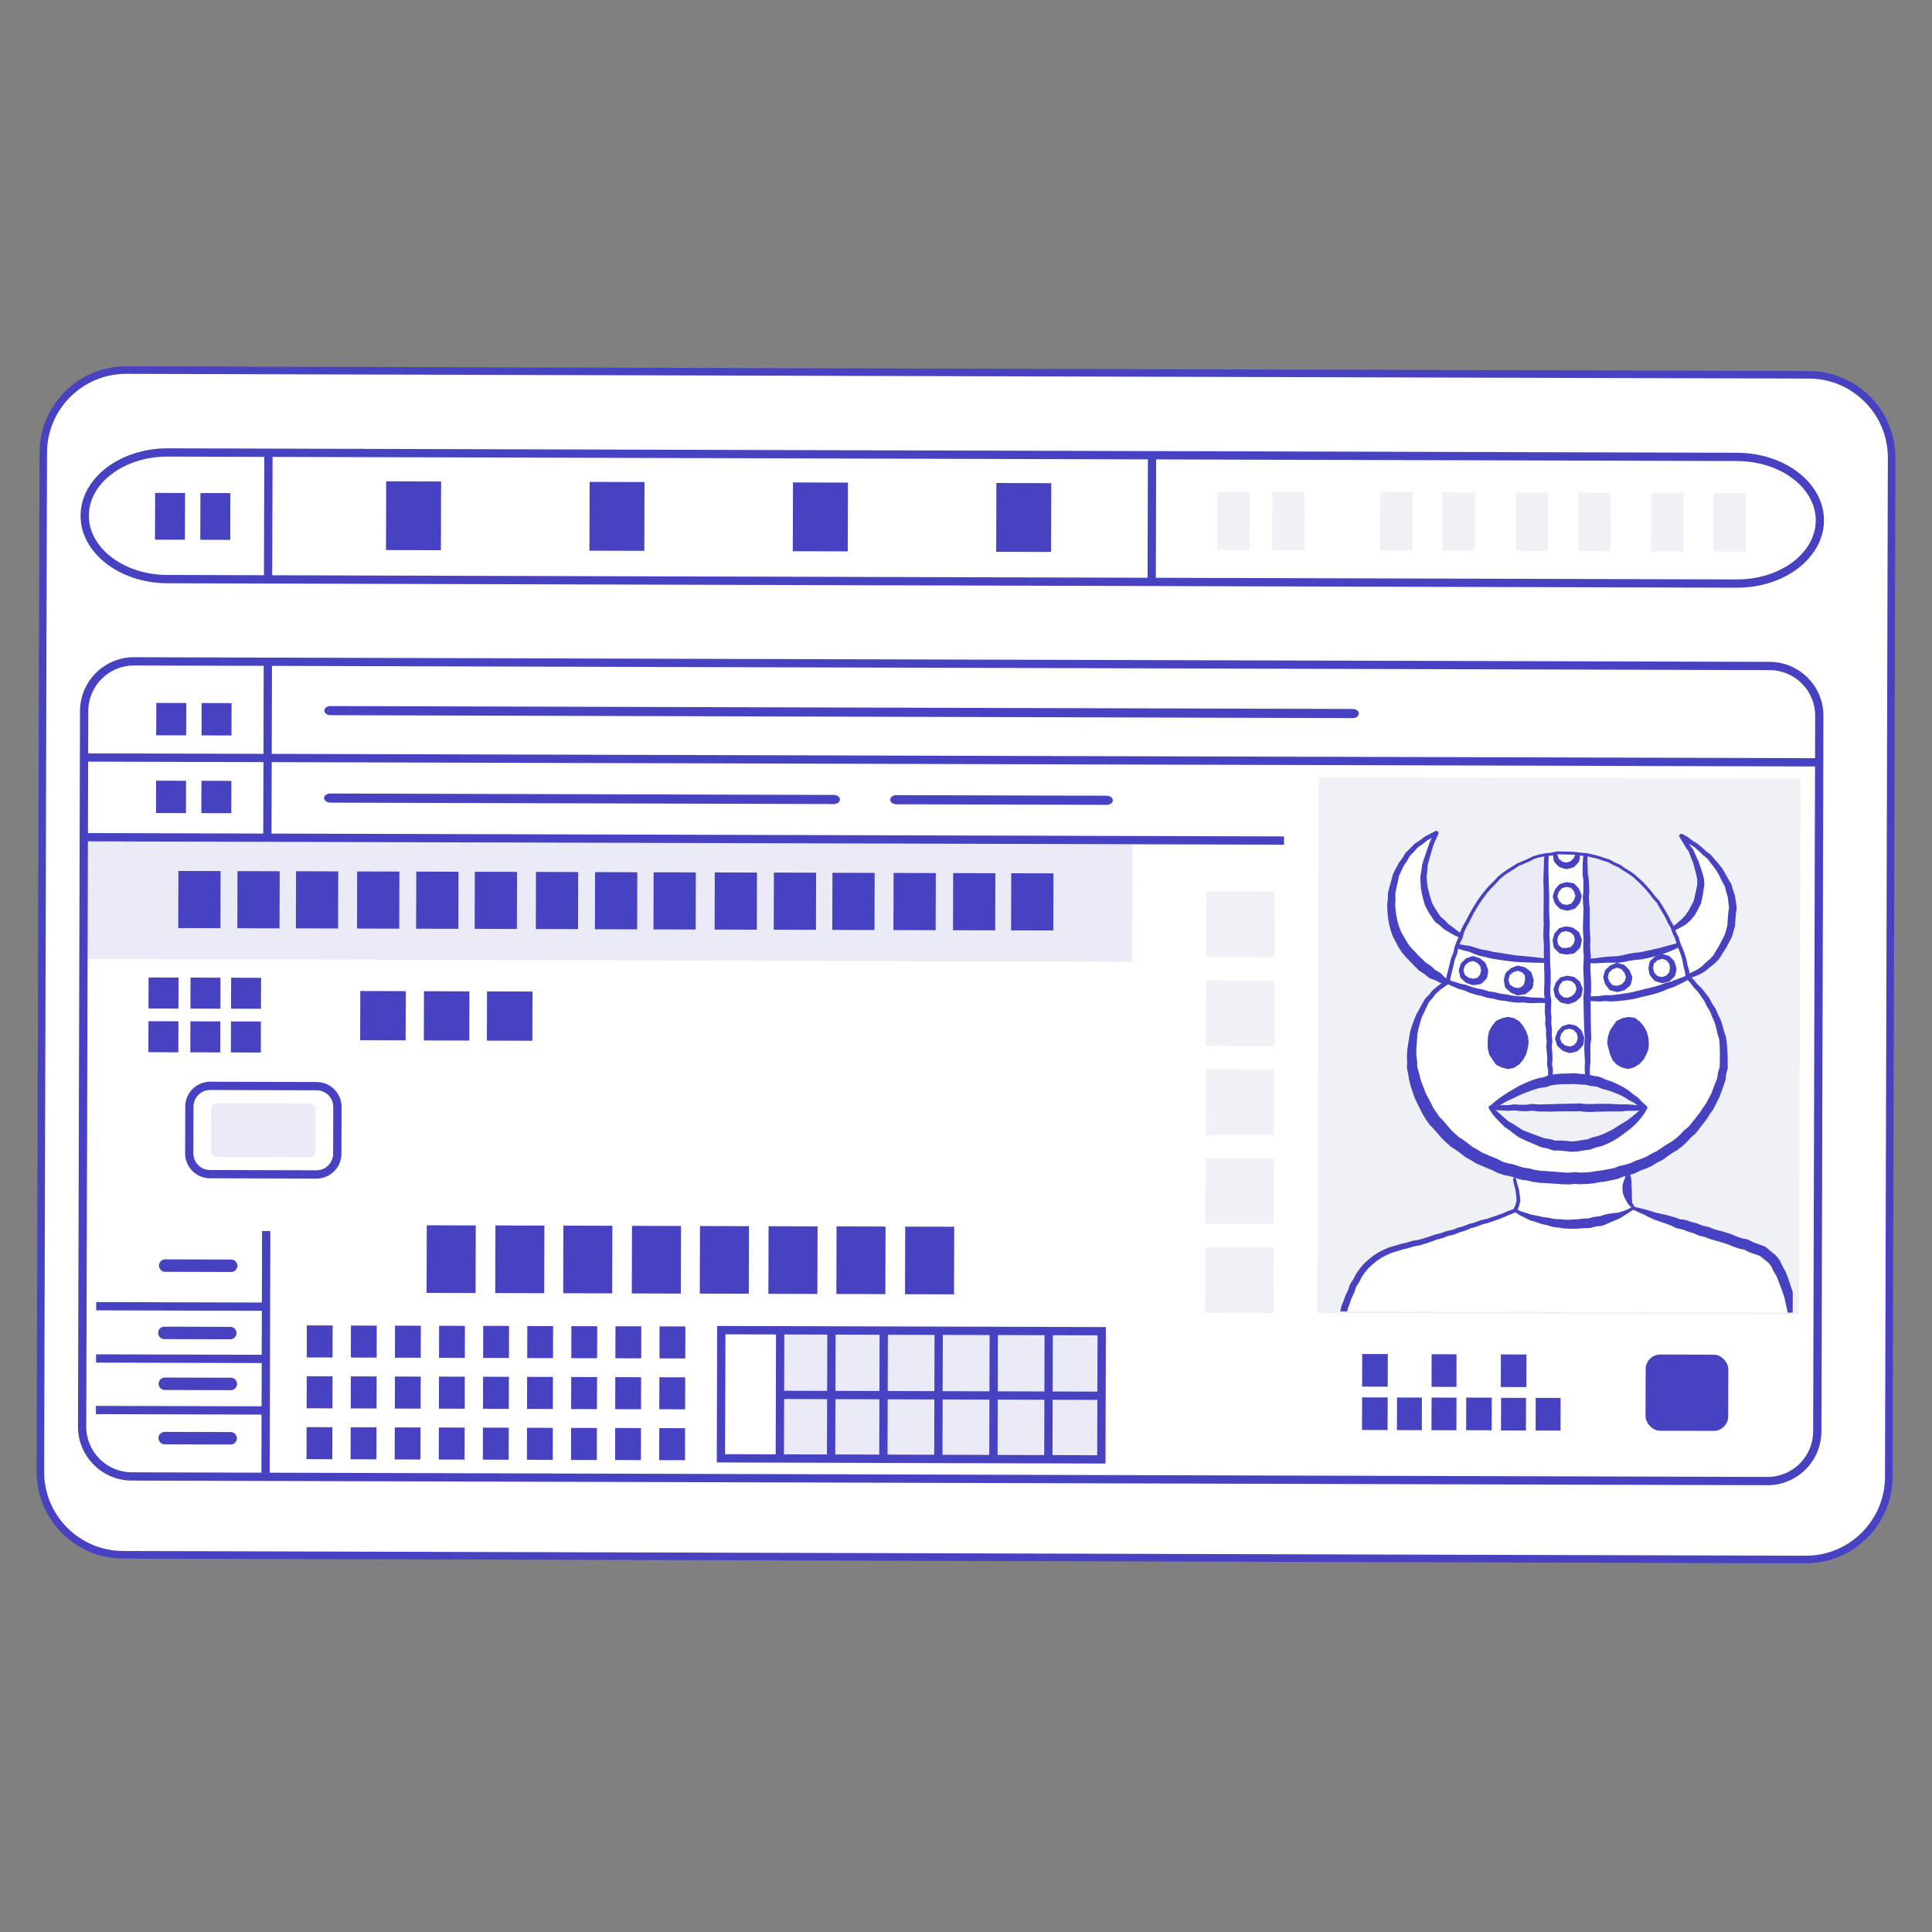 <?xml version="1.0" encoding="UTF-8"?>
<svg id="_レイヤー_1" data-name="レイヤー 1" xmlns="http://www.w3.org/2000/svg" xmlns:xlink="http://www.w3.org/1999/xlink" viewBox="0 0 660 660">
  <rect x="0" y="0" width="660" height="660" fill="#808080" stroke="none"/>
  <defs>
    <style>
      .cls-1 {
        fill: none;
      }

      .cls-2 {
        fill: #4742c2;
      }

      .cls-3 {
        fill: #fff;
      }

      .cls-4 {
        fill: #f0f0f7;
      }

      .cls-5 {
        fill: #ebebf7;
      }

      .cls-6 {
        clip-path: url(#clippath);
      }
    </style>
    <clipPath id="clippath">
      <rect class="cls-1" x="454.86" y="272.75" width="157.79" height="175.47" transform="translate(1.02 -1.51) rotate(.16)"/>
    </clipPath>
  </defs>
  <polygon class="cls-3" points="637.15 524.5 626.56 532.46 33.69 530.78 23.14 523.12 14.76 511.36 15.79 145.58 24.84 132.46 36.6 126.38 625.59 128.05 636.84 134.77 645.27 146.3 644.23 512.55 637.15 524.5"/>
  <rect class="cls-5" x="28.84" y="287.99" width="357.95" height="40.11" transform="translate(.87 -.59) rotate(.16)"/>
  <rect class="cls-4" x="450.25" y="265.8" width="164.59" height="183.02" transform="translate(1.01 -1.5) rotate(.16)"/>
  <g>
    <rect class="cls-4" x="412.05" y="304.6" width="23.38" height="22.37" transform="translate(.9 -1.2) rotate(.16)"/>
    <rect class="cls-4" x="411.96" y="334.98" width="23.38" height="22.37" transform="translate(.98 -1.2) rotate(.16)"/>
    <rect class="cls-4" x="411.88" y="365.37" width="23.38" height="22.37" transform="translate(1.07 -1.2) rotate(.16)"/>
    <rect class="cls-4" x="411.79" y="395.76" width="23.38" height="22.37" transform="translate(1.15 -1.2) rotate(.16)"/>
    <rect class="cls-4" x="411.71" y="426.14" width="23.38" height="22.37" transform="translate(1.24 -1.2) rotate(.16)"/>
  </g>
  <g>
    <g>
      <rect class="cls-2" x="50.73" y="333.94" width="10.23" height="10.59" transform="translate(.96 -.16) rotate(.16)"/>
      <rect class="cls-2" x="65.06" y="333.98" width="10.23" height="10.59" transform="translate(.96 -.2) rotate(.16)"/>
    </g>
    <rect class="cls-2" x="78.93" y="334.02" width="10.23" height="10.59" transform="translate(.96 -.24) rotate(.16)"/>
  </g>
  <g>
    <g>
      <rect class="cls-2" x="50.69" y="348.88" width="10.23" height="10.59" transform="translate(1 -.16) rotate(.16)"/>
      <rect class="cls-2" x="65.02" y="348.92" width="10.23" height="10.59" transform="translate(1 -.2) rotate(.16)"/>
    </g>
    <rect class="cls-2" x="78.88" y="348.96" width="10.23" height="10.59" transform="translate(1 -.24) rotate(.16)"/>
  </g>
  <g>
    <g>
      <rect class="cls-2" x="145.74" y="418.6" width="16.74" height="23.09" transform="translate(1.22 -.43) rotate(.16)"/>
      <rect class="cls-2" x="169.19" y="418.66" width="16.74" height="23.09" transform="translate(1.22 -.5) rotate(.16)"/>
    </g>
    <g>
      <rect class="cls-2" x="192.41" y="418.73" width="16.74" height="23.09" transform="translate(1.22 -.57) rotate(.16)"/>
      <rect class="cls-2" x="215.85" y="418.8" width="16.74" height="23.09" transform="translate(1.22 -.63) rotate(.16)"/>
    </g>
    <g>
      <rect class="cls-2" x="239.07" y="418.86" width="16.74" height="23.09" transform="translate(1.22 -.7) rotate(.16)"/>
      <rect class="cls-2" x="262.51" y="418.93" width="16.74" height="23.09" transform="translate(1.22 -.76) rotate(.16)"/>
    </g>
    <g>
      <rect class="cls-2" x="285.73" y="418.99" width="16.74" height="23.09" transform="translate(1.22 -.83) rotate(.16)"/>
      <rect class="cls-2" x="309.18" y="419.06" width="16.74" height="23.09" transform="translate(1.22 -.89) rotate(.16)"/>
    </g>
  </g>
  <g>
    <g>
      <rect class="cls-2" x="123.05" y="338.57" width="15.53" height="16.82" transform="translate(.98 -.37) rotate(.16)"/>
      <rect class="cls-2" x="144.8" y="338.64" width="15.53" height="16.82" transform="translate(.98 -.43) rotate(.16)"/>
    </g>
    <rect class="cls-2" x="166.34" y="338.7" width="15.53" height="16.82" transform="translate(.98 -.49) rotate(.16)"/>
  </g>
  <g>
    <g>
      <g>
        <rect class="cls-2" x="60.9" y="297.55" width="14.42" height="19.51" transform="translate(.87 -.19) rotate(.16)"/>
        <rect class="cls-2" x="81.09" y="297.61" width="14.42" height="19.51" transform="translate(.87 -.25) rotate(.16)"/>
      </g>
      <rect class="cls-2" x="101.09" y="297.66" width="14.42" height="19.51" transform="translate(.87 -.31) rotate(.16)"/>
    </g>
    <g>
      <g>
        <rect class="cls-2" x="121.98" y="297.72" width="14.42" height="19.51" transform="translate(.87 -.36) rotate(.16)"/>
        <rect class="cls-2" x="142.17" y="297.78" width="14.42" height="19.51" transform="translate(.87 -.42) rotate(.16)"/>
      </g>
      <rect class="cls-2" x="162.17" y="297.83" width="14.42" height="19.51" transform="translate(.87 -.48) rotate(.16)"/>
    </g>
    <g>
      <g>
        <rect class="cls-2" x="183.06" y="297.89" width="14.42" height="19.51" transform="translate(.87 -.54) rotate(.16)"/>
        <rect class="cls-2" x="203.25" y="297.95" width="14.42" height="19.51" transform="translate(.87 -.59) rotate(.16)"/>
      </g>
      <rect class="cls-2" x="223.25" y="298.01" width="14.42" height="19.51" transform="translate(.87 -.65) rotate(.16)"/>
    </g>
    <g>
      <g>
        <rect class="cls-2" x="244.14" y="298.07" width="14.42" height="19.51" transform="translate(.87 -.71) rotate(.16)"/>
        <rect class="cls-2" x="264.34" y="298.12" width="14.42" height="19.51" transform="translate(.87 -.77) rotate(.16)"/>
      </g>
      <rect class="cls-2" x="284.34" y="298.18" width="14.42" height="19.51" transform="translate(.87 -.82) rotate(.16)"/>
    </g>
    <rect class="cls-2" x="305.23" y="298.24" width="14.42" height="19.51" transform="translate(.87 -.88) rotate(.16)"/>
    <rect class="cls-2" x="325.58" y="298.3" width="14.42" height="19.51" transform="translate(.87 -.94) rotate(.16)"/>
    <rect class="cls-2" x="345.42" y="298.35" width="14.42" height="19.51" transform="translate(.87 -1) rotate(.16)"/>
  </g>
  <g>
    <g>
      <rect class="cls-2" x="104.79" y="452.79" width="8.82" height="10.94" transform="translate(1.29 -.31) rotate(.16)"/>
      <rect class="cls-2" x="119.86" y="452.84" width="8.82" height="10.94" transform="translate(1.29 -.35) rotate(.16)"/>
      <rect class="cls-2" x="134.92" y="452.88" width="8.82" height="10.94" transform="translate(1.29 -.39) rotate(.16)"/>
      <rect class="cls-2" x="149.98" y="452.92" width="8.82" height="10.94" transform="translate(1.29 -.43) rotate(.16)"/>
      <rect class="cls-2" x="165.04" y="452.96" width="8.82" height="10.94" transform="translate(1.3 -.48) rotate(.16)"/>
      <rect class="cls-2" x="180.1" y="453.01" width="8.82" height="10.94" transform="translate(1.3 -.52) rotate(.16)"/>
      <rect class="cls-2" x="195.16" y="453.05" width="8.82" height="10.94" transform="translate(1.3 -.56) rotate(.16)"/>
      <rect class="cls-2" x="210.22" y="453.09" width="8.82" height="10.94" transform="translate(1.3 -.61) rotate(.16)"/>
      <rect class="cls-2" x="225.28" y="453.13" width="8.82" height="10.94" transform="translate(1.3 -.65) rotate(.16)"/>
    </g>
    <g>
      <rect class="cls-2" x="104.75" y="470.17" width="8.82" height="10.94" transform="translate(1.35 -.31) rotate(.16)"/>
      <rect class="cls-2" x="119.81" y="470.21" width="8.82" height="10.94" transform="translate(1.35 -.35) rotate(.16)"/>
      <rect class="cls-2" x="134.87" y="470.26" width="8.82" height="10.94" transform="translate(1.35 -.39) rotate(.16)"/>
      <rect class="cls-2" x="149.93" y="470.3" width="8.82" height="10.94" transform="translate(1.35 -.44) rotate(.16)"/>
      <rect class="cls-2" x="164.99" y="470.34" width="8.82" height="10.94" transform="translate(1.35 -.48) rotate(.16)"/>
      <rect class="cls-2" x="180.05" y="470.38" width="8.82" height="10.94" transform="translate(1.34 -.52) rotate(.16)"/>
      <rect class="cls-2" x="195.11" y="470.43" width="8.82" height="10.94" transform="translate(1.34 -.56) rotate(.16)"/>
      <rect class="cls-2" x="210.17" y="470.47" width="8.82" height="10.94" transform="translate(1.34 -.6) rotate(.16)"/>
      <rect class="cls-2" x="225.23" y="470.51" width="8.82" height="10.94" transform="translate(1.34 -.65) rotate(.16)"/>
    </g>
    <g>
      <rect class="cls-2" x="104.7" y="487.55" width="8.82" height="10.94" transform="translate(1.4 -.31) rotate(.16)"/>
      <rect class="cls-2" x="119.76" y="487.59" width="8.82" height="10.94" transform="translate(1.4 -.35) rotate(.16)"/>
      <rect class="cls-2" x="134.82" y="487.64" width="8.82" height="10.94" transform="translate(1.4 -.39) rotate(.16)"/>
      <rect class="cls-2" x="149.88" y="487.68" width="8.82" height="10.94" transform="translate(1.4 -.44) rotate(.16)"/>
      <rect class="cls-2" x="164.94" y="487.72" width="8.82" height="10.94" transform="translate(1.4 -.48) rotate(.16)"/>
      <rect class="cls-2" x="180" y="487.76" width="8.82" height="10.94" transform="translate(1.4 -.52) rotate(.16)"/>
      <rect class="cls-2" x="195.06" y="487.81" width="8.82" height="10.94" transform="translate(1.4 -.56) rotate(.16)"/>
      <rect class="cls-2" x="210.12" y="487.85" width="8.82" height="10.94" transform="translate(1.4 -.61) rotate(.16)"/>
      <rect class="cls-2" x="225.18" y="487.89" width="8.82" height="10.94" transform="translate(1.4 -.65) rotate(.16)"/>
    </g>
  </g>
  <g>
    <g>
      <rect class="cls-4" x="492.83" y="168.21" width="11.07" height="19.94" transform="translate(.5 -1.4) rotate(.16)"/>
      <rect class="cls-4" x="539.17" y="168.34" width="11.07" height="19.94" transform="translate(.5 -1.53) rotate(.16)"/>
      <rect class="cls-4" x="585.36" y="168.47" width="11.07" height="19.94" transform="translate(.51 -1.66) rotate(.16)"/>
    </g>
    <g>
      <rect class="cls-4" x="471.53" y="168.15" width="11.07" height="19.94" transform="translate(.51 -1.35) rotate(.16)"/>
      <rect class="cls-4" x="517.87" y="168.28" width="11.07" height="19.94" transform="translate(.5 -1.47) rotate(.16)"/>
      <rect class="cls-4" x="564.06" y="168.41" width="11.07" height="19.94" transform="translate(.51 -1.61) rotate(.16)"/>
    </g>
    <rect class="cls-4" x="415.8" y="167.99" width="11.07" height="19.94" transform="translate(.5 -1.19) rotate(.16)"/>
    <rect class="cls-4" x="434.59" y="168.05" width="11.07" height="19.94" transform="translate(.51 -1.24) rotate(.16)"/>
  </g>
  <rect class="cls-2" x="53.38" y="240.14" width="10.23" height="11.05" transform="translate(.69 -.16) rotate(.16)"/>
  <rect class="cls-2" x="68.86" y="240.19" width="10.23" height="11.05" transform="translate(.69 -.21) rotate(.16)"/>
  <g>
    <rect class="cls-2" x="52.96" y="168.4" width="10.23" height="15.97" transform="translate(.5 -.16) rotate(.16)"/>
    <rect class="cls-2" x="68.44" y="168.45" width="10.23" height="15.97" transform="translate(.5 -.21) rotate(.16)"/>
  </g>
  <rect class="cls-2" x="53.3" y="266.71" width="10.23" height="11.05" transform="translate(.77 -.16) rotate(.16)"/>
  <rect class="cls-2" x="68.79" y="266.75" width="10.23" height="11.05" transform="translate(.77 -.21) rotate(.16)"/>
  <rect class="cls-2" x="562.14" y="462.77" width="28.24" height="26.04" rx="5" ry="5" transform="translate(1.35 -1.63) rotate(.16)"/>
  <g>
    <g>
      <rect class="cls-2" x="489.08" y="462.61" width="8.51" height="11.14" transform="translate(985.33 937.76) rotate(-179.84)"/>
      <rect class="cls-2" x="465.35" y="462.55" width="8.74" height="11.14" transform="translate(938.12 937.56) rotate(-179.84)"/>
      <rect class="cls-2" x="512.74" y="462.68" width="8.74" height="11.14" transform="translate(1032.88 937.96) rotate(-179.84)"/>
    </g>
    <g>
      <rect class="cls-2" x="489.03" y="477.44" width="8.51" height="11.14" transform="translate(985.22 967.4) rotate(-179.84)"/>
      <g>
        <rect class="cls-2" x="477.23" y="477.4" width="8.51" height="11.14" transform="translate(961.61 967.3) rotate(-179.84)"/>
        <rect class="cls-2" x="465.31" y="477.37" width="8.74" height="11.14" transform="translate(938 967.2) rotate(-179.84)"/>
      </g>
    </g>
    <g>
      <rect class="cls-2" x="524.61" y="477.54" width="8.51" height="11.14" transform="translate(1056.37 967.7) rotate(-179.84)"/>
      <g>
        <rect class="cls-2" x="512.81" y="477.5" width="8.51" height="11.14" transform="translate(1032.75 967.61) rotate(-179.84)"/>
        <rect class="cls-2" x="499.69" y="478.67" width="11.14" height="8.74" transform="translate(20.79 986.93) rotate(-89.84)"/>
      </g>
    </g>
  </g>
  <g>
    <rect class="cls-2" x="129.53" y="166.82" width="23.5" height="18.76" transform="translate(-35.32 316.98) rotate(-89.84)"/>
    <rect class="cls-2" x="201.38" y="164.65" width="18.76" height="23.5" transform="translate(.5 -.59) rotate(.16)"/>
    <rect class="cls-2" x="270.86" y="164.84" width="18.76" height="23.5" transform="translate(.5 -.79) rotate(.16)"/>
    <rect class="cls-2" x="340.34" y="165.04" width="18.76" height="23.5" transform="translate(.5 -.99) rotate(.16)"/>
  </g>
  <path class="cls-2" d="M462.07,245.31l-349.15-.99c-1.17,0-2.12-.7-2.12-1.57,0-.86.95-1.56,2.13-1.55l349.15.99c1.17,0,2.12.7,2.12,1.57,0,.86-.95,1.56-2.13,1.55Z"/>
  <path class="cls-2" d="M284.81,274.68l-171.97-.49c-1.17,0-2.12-.7-2.12-1.57,0-.86.95-1.56,2.13-1.55l171.97.49c1.17,0,2.12.7,2.12,1.57,0,.86-.95,1.56-2.13,1.55Z"/>
  <path class="cls-2" d="M378.03,274.95l-71.8-.2c-1.17,0-2.12-.7-2.12-1.57,0-.86.95-1.56,2.13-1.55l71.8.2c1.17,0,2.12.7,2.12,1.57,0,.86-.95,1.56-2.13,1.55Z"/>
  <path class="cls-2" d="M78.97,434.53l-22.54-.06c-1.17,0-2.12-.96-2.12-2.13,0-1.17.96-2.12,2.13-2.12l22.54.06c1.17,0,2.12.96,2.12,2.13,0,1.17-.96,2.12-2.13,2.12Z"/>
  <path class="cls-2" d="M78.67,457.52l-22.54-.06c-1.17,0-2.12-.96-2.12-2.13,0-1.17.96-2.12,2.13-2.12l22.54.06c1.17,0,2.12.96,2.12,2.13s-.96,2.12-2.13,2.12Z"/>
  <path class="cls-2" d="M78.85,474.9l-22.54-.06c-1.17,0-2.12-.96-2.12-2.13,0-1.17.96-2.12,2.13-2.12l22.54.06c1.17,0,2.12.96,2.12,2.13,0,1.17-.96,2.12-2.13,2.12Z"/>
  <path class="cls-2" d="M78.8,493.46l-22.54-.06c-1.17,0-2.12-.96-2.12-2.13,0-1.17.96-2.12,2.13-2.12l22.54.06c1.17,0,2.12.96,2.12,2.13,0,1.17-.96,2.12-2.13,2.12Z"/>
  <rect class="cls-5" x="72.07" y="376.89" width="35.77" height="18.38" rx="2" ry="2" transform="translate(1.09 -.25) rotate(.16)"/>
  <path class="cls-2" d="M626.05,127.89c-2.56-.74-5.27-1.13-8.07-1.14l-574.81-1.62c-7.89-.02-15.33,3.04-20.94,8.62-5.61,5.58-8.72,13-8.74,20.9l-.98,348.08c-.02,7.89,3.04,15.33,8.62,20.95,5.58,5.61,13,8.72,20.9,8.74l574.81,1.63v.83s0-.83,0-.83c16.32.05,29.64-13.2,29.68-29.52l.98-348.08c.04-13.53-9.05-24.99-21.45-28.54ZM34.63,528.79c-4.37-1.25-8.38-3.61-11.68-6.93-5.1-5.12-7.89-11.91-7.87-19.12l.98-348.08c.02-7.21,2.85-13.98,7.98-19.08,5.12-5.09,11.91-7.89,19.12-7.87v.83s0-.83,0-.83l574.81,1.62c7.21.02,13.98,2.85,19.08,7.98,5.09,5.12,7.89,11.92,7.87,19.12l-.98,348.08c-.02,7.21-2.85,13.98-7.98,19.08-5.12,5.09-11.92,7.89-19.12,7.87l-574.81-1.62c-2.54,0-5.02-.36-7.39-1.04Z"/>
  <path class="cls-2" d="M593.31,200.77l-536.13-1.52c-16.39-.05-29.7-10.42-29.66-23.13.04-12.71,13.4-23.01,29.79-22.97l536.13,1.52c16.39.05,29.7,10.42,29.66,23.13-.04,12.71-13.4,23.01-29.79,22.97ZM57.31,155.98c-14.83-.04-26.92,8.99-26.95,20.14-.03,11.15,12.01,20.25,26.84,20.3l536.13,1.52c14.83.04,26.92-8.99,26.95-20.14.03-11.15-12.01-20.25-26.84-20.3l-536.13-1.52Z"/>
  <path class="cls-2" d="M603.77,507.37l-558.78-1.58c-10.15-.03-18.38-8.31-18.35-18.45l.69-244.47c.03-10.15,8.31-18.38,18.45-18.35l558.78,1.58c10.15.03,18.38,8.31,18.35,18.45l-.69,244.47c-.03,10.15-8.31,18.38-18.45,18.35ZM45.78,227.34c-8.59-.02-15.59,6.94-15.62,15.53l-.69,244.47c-.02,8.59,6.94,15.59,15.53,15.62l558.78,1.58c8.59.02,15.59-6.94,15.62-15.53l.69-244.47c.02-8.59-6.94-15.59-15.53-15.62l-558.78-1.58Z"/>
  <rect class="cls-2" x="69.8" y="174.56" width="43.68" height="2.83" transform="translate(-84.59 267.12) rotate(-89.84)"/>
  <rect class="cls-2" x="61.42" y="254.7" width="60" height="2.83" transform="translate(-164.95 346.81) rotate(-89.84)"/>
  <rect class="cls-2" x="323.98" y="-37.55" width="2.83" height="594.32" transform="translate(64.87 584.27) rotate(-89.84)"/>
  <rect class="cls-2" x="232" y="81.33" width="2.83" height="410.51" transform="translate(-53.84 519.19) rotate(-89.84)"/>
  <rect class="cls-2" x="49.03" y="460.95" width="83.61" height="2.83" transform="translate(-371.79 551.9) rotate(-89.84)"/>
  <rect class="cls-2" x="60.46" y="417.31" width="2.83" height="58.01" transform="translate(-384.62 506.93) rotate(-89.84)"/>
  <rect class="cls-2" x="60.41" y="435.16" width="2.83" height="58.01" transform="translate(-402.51 524.68) rotate(-89.84)"/>
  <rect class="cls-2" x="60.36" y="452.78" width="2.83" height="58.01" transform="translate(-420.18 542.19) rotate(-89.84)"/>
  <rect class="cls-2" x="371.66" y="175.41" width="43.68" height="2.83" transform="translate(215.57 569.83) rotate(-89.84)"/>
  <path class="cls-2" d="M108.12,402.62l-36.41-.1c-4.68-.01-8.48-3.83-8.47-8.52l.05-16c.01-4.68,3.83-8.48,8.52-8.47l36.41.1c4.68.01,8.48,3.83,8.47,8.52l-.05,16c-.01,4.68-3.83,8.48-8.52,8.47ZM71.79,372.36c-3.12,0-5.67,2.52-5.68,5.65l-.05,16c0,3.12,2.52,5.67,5.65,5.68l36.41.1c3.12,0,5.67-2.52,5.68-5.65l.05-16c0-3.12-2.52-5.67-5.65-5.68l-36.41-.1Z"/>
  <g>
    <rect class="cls-5" x="299.54" y="421.64" width="42.38" height="111.12" transform="translate(-157.37 796.58) rotate(-89.84)"/>
    <g>
      <rect class="cls-2" x="336.6" y="475.37" width="43.21" height="2.83" transform="translate(-119.59 833.65) rotate(-89.84)"/>
      <rect class="cls-2" x="318.77" y="421.78" width="2.83" height="109.79" transform="translate(-157.4 795.51) rotate(-89.84)"/>
      <rect class="cls-2" x="317.81" y="475.32" width="43.21" height="2.83" transform="translate(-138.26 814.81) rotate(-89.84)"/>
      <rect class="cls-2" x="299.03" y="475.26" width="43.21" height="2.83" transform="translate(-156.96 795.95) rotate(-89.84)"/>
      <rect class="cls-2" x="244.86" y="475.11" width="43.21" height="2.83" transform="translate(-210.81 741.65) rotate(-89.84)"/>
      <rect class="cls-2" x="280.24" y="475.21" width="43.21" height="2.83" transform="translate(-175.63 777.13) rotate(-89.84)"/>
      <rect class="cls-2" x="262.39" y="475.16" width="43.21" height="2.83" transform="translate(-193.39 759.21) rotate(-89.84)"/>
    </g>
    <path class="cls-2" d="M377.65,499.97l-132.79-.38.13-46.62,132.79.38-.13,46.62ZM247.7,496.77l127.12.36.12-40.95-127.12-.36-.12,40.95Z"/>
  </g>
  <g class="cls-6">
    <path class="cls-3" d="M575.88,334.15c-.11-.74-.2-1.5-.28-2.24l.02.12-.54-1.95v-.06s-.34-1.98-.34-1.98c.11.41-.6-2.1-.52-1.8-.34-.96-1.07-2.83-1.46-3.77l-.55-1.92.04.1-.87-1.8-.03-.07-.62-1.91.06.12-1.03-1.72c-.91-2.28-2.8-5.04-3.82-6.91l-1.36-1.48-.03-.04c-1.87-2.72-4.37-5.23-6.67-7.23l-1.63-1.16.03.02-1.73-1.04-1.66-1.15.08.05-1.84-.81-.04-.02-1.76-.99c-.72-.1-2.8-.93-3.69-1.19l-3.9-.91h.08s-2-.13-2-.13c-2.38-.53-5.78-.29-7.88-.44l-1.97.45h-.06s-2,.2-2,.2h.04s-1.98.36-1.98.36c.32-.09-2.24.69-1.8.54-.83.4-1.88,1.02-2.73,1.33l-2.78,1.19c-1.12.87-3.66,2.28-4.89,3.23l-1.52,1.32.05-.05-1.33,1.51-.02.02-1.44,1.41.03-.04c-3.2,3.59-5.5,7.26-7.57,11.62l-1,1.76.02-.05-.84,1.82.04-.1-.53,1.95-.04.11-.87,1.82c.15-.42-.76,2.22-.61,1.74l-.4,1.98-.04.13-.77,1.86.04-.12c-.4,1.76-.89,4.17-1.4,5.88l.02-.07-.31,1.91c-.03.21-.15.38-.32.49-1.07.71-2.1,1.48-3.13,2.25l.06-.05-1.46,1.32.1-.11-1.2,1.57v.02s-.04.03-.04.03l-1.3,1.49.14-.2-2.52,5.35.06-.15-1.1,3.8.03-.1-.39,1.93.03-.16-.44,5.91v-.16s.06,1.98.06,1.98v-.18s.26,1.98.26,1.98v.04s0,.14,0,.14l.06,2-.06-.46c.31.98.83,2.97,1.03,3.97l-.04-.15.58,1.9-.06-.18c.52,1.24,1,2.49,1.46,3.76l-.12-.27c.85,1.58,2.04,3.76,2.76,5.38l-.16-.29c.73,1.09,1.49,2.17,2.24,3.24l-.23-.28c.64.68,1.55,1.54,2.11,2.27l1.96,2.32-.14-.15c.67.7,2.09,2.01,2.83,2.63l-.26-.19c.86.56,1.72,1.09,2.58,1.74.76.52,1.74,1.35,2.45,1.94l-.36-.24,1.77.94.13.08,1.69,1.07-.28-.15c1.87.85,3.74,1.6,5.64,2.38l1.77.93-.34-.14,1.9.61-.26-.07,1.96.37c.1.02.2.05.29.08.91.33,2.76.92,3.7,1.17l-.33-.07,1.98.26c.09.01.2.03.28.06l1.93.52-.25-.05,1.97.28c-.79-.06,4.99.34,4.82.33,1.66.11,3.26.3,4.9.33h-.28s2.01-.18,2.01-.18c.11-.01.23-.01.33,0l2,.15c-.89.01,1.81-.07,1.73-.07l1.95-.17-.17.02,2.05-.36c2.03-.16,3.68-.6,5.9-.99-1.23.41,1.62-.64,1.56-.63.09-.04.19-.07.28-.09l1.98-.43c-.66.2,1.87-.58,1.78-.55-.98.42,1.7-.81,1.59-.76l.19-.08,1.92-.65-.13.05,1.86-.79-.22.12,1.74-1.04.03-.02.13-.07,1.84-.86-.26.15c1.26-.85,2.54-1.8,3.88-2.58l1.36-.78-.17.11,1.63-1.21-.11.09,1.52-1.34-.13.13,1.37-1.49.19-.18,1.59-1.27-.26.27,3.8-4.73-.09.13,1.09-1.7.02-.03.05-.07,1.21-1.62-.14.23c.43-.93,1.43-2.73,1.92-3.62.39-.94,1.43-3.88,2.13-5.48l-.09.36.28-2.01v-.05s.04-.18.04-.18l.6-1.94-.05.37c.02-1.49.12-3.56.08-5.02-.02-1.48-.1-3.5-.27-4.95l.05.25-.61-1.95v-.04s-.03-.07-.03-.07l-.43-1.98.02.08-.57-1.95c.28.63-.83-1.84-.78-1.74l-.75-1.91.09.17-1.08-1.73-.02-.03-.04-.07-.88-1.84c.38.56-1.12-1.64-1.05-1.55l-1.18-1.64.08.09-1.41-1.47-.07-.08-1.2-1.63.09.09c-.55-.53-1.09-1.08-1.6-1.63Z"/>
    <g>
      <path class="cls-5" d="M497.8,323.12s35.47,13.2,75.6-.22c0,0-7.23-29.62-37.55-31.52-30.32-1.9-38.05,31.74-38.05,31.74Z"/>
      <path class="cls-3" d="M528.23,291.95s7.15-1.03,13.48,0l.68,76.89-13.42-.44-.73-76.45Z"/>
      <path class="cls-3" d="M497.8,323.12l-3.17,12.37s43.44,16.16,81.92-1.68l-3.15-10.91s-25.83,12.36-75.6.22Z"/>
      <path class="cls-3" d="M494.63,335.49s-19.19-7.18-19.4-26.35,15.52-24.67,15.52-24.67c0,0-14.58,23.82,8.35,35.16l-4.47,15.85Z"/>
      <path class="cls-3" d="M576.7,332.49s14.27-2.52,15.33-20.51c1-17-17-26-17-26,0,0,14,20-2.79,30.66l4.47,15.85Z"/>
      <path class="cls-4" d="M509.28,378.38s22.75,30.4,52.75,0c0,0-20.5-22.6-52.75,0Z"/>
      <path class="cls-3" d="M517.53,400.19s2.5,11.79,0,13.29-26.51,8.79-35.5,11.65c-9,2.85-25,7.85-24.5,31.35s-.95,74.12-.95,74.12c0,0,.76,40.82,1.6,55.1.85,14.28,5.91,60.64,5.91,60.64,0,0,8.07,3.36,16.51,0l.33,69s-1.14,57.26-.02,76.45c1.12,19.19,3.23,69.09,3.23,69.09,0,0-13.97,11.31-21.54,19.21-7.57,7.89-7.14,24.75-1.35,26.82,5.78,2.07,22.49,5.25,31.14-2.84,8.65-8.09,19.15-17.18,19.15-17.18v-27.9l8.97-94.15,1.53-33.86,11.19-67.77,3.81-18.23,18.46,139.12,9.58,72.88-1.37,25.37s15.5,17.98,22.42,21.31c6.91,3.33,29.19,5.19,30.05-1.24.86-6.43,3.26-15.06,1.06-18.24-2.2-3.19-22.2-22.05-22.2-22.05l-2.56-124.86,2.1-89.25,8.38.53s9.78-59.48,10.42-77.51c.64-18.03.15-34.62.15-34.62l.22-69.19s-1.24-25.42-7.48-35.82c-6.24-10.4-36.05-12.11-48.15-18.75,0,0-2.67-4.6-1.88-11.62,0,0-9.22,5.41-38.72-.81Z"/>
      <path class="cls-2" d="M575.88,334.15c-.11-.74-.2-1.5-.28-2.24l.02.12-.54-1.95v-.06s-.34-1.98-.34-1.98c.11.41-.6-2.1-.52-1.8-.34-.96-1.07-2.83-1.46-3.77l-.55-1.92.04.1-.87-1.8-.03-.07-.62-1.91.06.12-1.03-1.72c-.91-2.28-2.8-5.04-3.82-6.91l-1.36-1.48-.03-.04c-1.87-2.72-4.37-5.23-6.67-7.23l-1.63-1.16.03.02-1.73-1.04-1.66-1.15.08.05-1.84-.81-.04-.02-1.76-.99c-.72-.1-2.8-.93-3.69-1.19l-3.9-.91h.08s-2-.13-2-.13c-2.38-.53-5.78-.29-7.88-.44l-1.97.45h-.06s-2,.2-2,.2h.04s-1.98.36-1.98.36c.32-.09-2.24.69-1.8.54-.83.4-1.88,1.02-2.73,1.33l-2.78,1.19c-1.12.87-3.66,2.28-4.89,3.23l-1.52,1.32.05-.05-1.33,1.51-.02.02-1.44,1.41.03-.04c-3.2,3.59-5.5,7.26-7.57,11.62l-1,1.76.02-.05-.84,1.82.04-.1-.53,1.95-.04.11-.87,1.82c.15-.42-.76,2.22-.61,1.74l-.4,1.98-.04.13-.77,1.86.04-.12c-.4,1.76-.89,4.17-1.4,5.88l.02-.07-.31,1.91c-.03.21-.15.38-.32.49-1.07.71-2.1,1.48-3.13,2.25l.06-.05-1.46,1.32.1-.11-1.2,1.57v.02s-.04.03-.04.03l-1.3,1.49.14-.2-2.52,5.35.06-.15-1.1,3.8.03-.1-.39,1.93.03-.16-.44,5.91v-.16s.06,1.98.06,1.98v-.18s.26,1.98.26,1.98v.04s0,.14,0,.14l.06,2-.06-.46c.31.98.83,2.97,1.03,3.97l-.04-.15.58,1.9-.06-.18c.52,1.24,1,2.49,1.46,3.76l-.12-.27c.85,1.58,2.04,3.76,2.76,5.38l-.16-.29c.73,1.09,1.49,2.17,2.24,3.24l-.23-.28c.64.68,1.55,1.54,2.11,2.27l1.96,2.32-.14-.15c.67.7,2.09,2.01,2.83,2.63l-.26-.19c.86.56,1.72,1.09,2.58,1.74.76.52,1.74,1.35,2.45,1.94l-.36-.24,1.77.94.13.08,1.69,1.07-.28-.15c1.87.85,3.74,1.6,5.64,2.38l1.77.93-.34-.14,1.9.61-.26-.07,1.96.37c.1.02.2.05.29.08.91.33,2.76.92,3.7,1.17l-.33-.07,1.98.26c.09.01.2.03.28.06l1.93.52-.25-.05,1.97.28c-.79-.06,4.99.34,4.82.33,1.66.11,3.26.3,4.9.33h-.28s2.01-.18,2.01-.18c.11-.01.23-.01.33,0l2,.15c-.89.01,1.81-.07,1.73-.07l1.95-.17-.17.02,2.05-.36c2.03-.16,3.68-.6,5.9-.99-1.23.41,1.62-.64,1.56-.63.09-.04.19-.07.28-.09l1.98-.43c-.66.2,1.87-.58,1.78-.55-.98.42,1.7-.81,1.59-.76l.19-.08,1.92-.65-.13.05,1.86-.79-.22.12,1.74-1.04.03-.02.13-.07,1.84-.86-.26.15c1.26-.85,2.54-1.8,3.88-2.58l1.36-.78-.17.11,1.63-1.21-.11.09,1.52-1.34-.13.13,1.37-1.49.19-.18,1.59-1.27-.26.27,3.8-4.73-.09.13,1.09-1.7.02-.03.05-.07,1.21-1.62-.14.23c.43-.93,1.43-2.73,1.92-3.62.39-.94,1.43-3.88,2.13-5.48l-.09.36.28-2.01v-.05s.04-.18.04-.18l.6-1.94-.05.37c.02-1.49.12-3.56.08-5.02-.02-1.48-.1-3.5-.27-4.95l.05.25-.61-1.95v-.04s-.03-.07-.03-.07l-.43-1.98.02.08-.57-1.95c.28.63-.83-1.84-.78-1.74l-.75-1.91.09.17-1.08-1.73-.02-.03-.04-.07-.88-1.84c.38.56-1.12-1.64-1.05-1.55l-1.18-1.64.08.09-1.41-1.47-.07-.08-1.2-1.63.09.09c-.55-.53-1.09-1.08-1.6-1.63ZM577.22,333.48c.49.41.99.79,1.44,1.24l1.27,1.58-.07-.08,1.47,1.41.06.06.03.03,1.27,1.61,1.22,1.65.06.09.02.04.94,1.81-.06-.1,1.14,1.69.09.17.8,1.85.88,1.81.05.14.64,1.93v.04s.02.04.02.04l.49,1.97-.03-.11.68,1.92c.43,2.52.55,5.41.57,7.96l.03,2.53c0,.13-.02.25-.05.38l-.53,1.96.04-.22-.21,2.02c-.7,2.06-1.41,4.14-2.22,6.18l-.02.04-.93,1.76c-.07.19-.9,1.89-1,2.02l-1.18,1.64.06-.09-1.06,1.72-.09.13-3.7,4.8c-.08.1-.16.19-.26.27l-1.56,1.3.19-.18-1.34,1.52-.1.1-.03.02-1.49,1.37-.08.07-.03.02-1.6,1.24-.13.09-.04.02-1.26.76c-1.36.81-2.56,1.83-3.91,2.7l-1.82.89.16-.09-1.72,1.07-.22.12-1.85.83-.09.04h-.04s-1.9.7-1.9.7l.19-.08-1.82.9-.25.1-1.92.63-.11.03h-.04s-1.97.48-1.97.48c1.05-.37-1.7.7-1.61.68-2.05.5-4.29.96-6.4,1.19l-1.93.36-.17.02c-1.02.13-3.09.27-4.12.29h-.22s-2-.14-2-.14h.35s-1.99.21-1.99.21c-.09,0-.19.01-.28,0-2.92,0-7.03-.5-9.98-.57-.27-.03-2.1-.26-2.36-.32h-.03s-1.93-.51-1.93-.51l.28.06-1.98-.24c-.1-.01-.21-.03-.3-.06-1-.27-2.95-.87-3.92-1.23l.29.08-1.97-.37-.26-.07-1.9-.61c-.12-.04-.23-.08-.34-.14l-1.77-.93c-.71-.26-3.91-1.56-5.37-2.23-.1-.04-.2-.1-.28-.15l-1.69-1.06.14.08-1.76-.93c-1.87-1.42-2.85-2.3-5-3.6-1-.78-2.51-2.21-3.4-3.12-1.08-1.28-2.67-3.2-3.88-4.34-2.26-2.78-3.62-6-5.2-9.19-.5-1.33-.88-2.71-1.39-4.05l-.03-.11-.47-1.93-.03-.11c-.13-.98-.48-2.89-.71-3.85-.05-.14-.05-.31-.06-.46l.09-2v.17s-.09-1.99-.09-1.99v-.14s0-.04,0-.04l.11-1.97v-.13s.01-.03.01-.03l.93-5.84.02-.11v-.05s.56-1.9.56-1.9l.03-.1,1.4-3.68c1.01-1.84,1.98-3.72,3.04-5.54l1.37-1.43-.04.05,1.24-1.53.1-.11,1.5-1.28c1.07-.78,2.18-1.51,3.28-2.24l-.32.49.33-1.91.02-.07c.43-1.69,1.09-4.07,1.44-5.8l.04-.12.79-1.85-.04.13.42-1.97.02-.09.68-1.89h0s.03-.07.03-.07l.89-1.81-.04.11.55-1.94.04-.1.86-1.82.02-.04,1-1.72c1.47-3.04,3.23-5.97,5.23-8.68.62-.78,1.93-2.34,2.6-3.09l.03-.03,1.45-1.39-.03.03,1.34-1.5.05-.05c1.18-1.06,2.73-2.21,4.11-2.99.91-.51,1.74-1.12,2.61-1.66l2.77-1.16c.86-.34,1.94-.91,2.77-1.32l1.93-.57h.05s1.98-.38,1.98-.38h.04s2-.2,2-.2h-.06s1.97-.44,1.97-.44c2.62.03,5.7-.06,8.15.41l2,.13h.08s3.91.92,3.91.92c1.31.46,2.63.86,3.95,1.28l1.76.98-.04-.02,1.84.81.08.05,1.63,1.13,1.71,1.02.03.02,1.64,1.16c1.78,1.58,3.55,3.17,5.05,5.03.64.67,1.38,1.78,1.84,2.33l1.38,1.47c1.36,2.17,3.11,4.89,4.03,7.03l1.05,1.71.05.11.65,1.91-.03-.07.89,1.79.04.1.58,1.92-.02-.06.78,1.85.72,1.87v.03s.61,1.93.61,1.93l.02.06v.02s.37,1.97.37,1.97l-.02-.08.58,1.92c.1.62.14,1.23.2,1.86Z"/>
      <path class="cls-2" d="M542.37,340.45c1.12-.1,2.81-.17,3.96-.19h-.12c.7-.1,1.39-.24,2.09-.29h1.97s-.11.01-.11.01c1.8-.14,3.97-.49,5.76-.73l1.9-.35-.09.02c3.79-1.09,7.77-1.66,11.17-3.12l.05-.02.08-.02,1.91-.47c.56-.29,2.87-1.06,3.96-1.52l1.34-.56c.38-.16.82.02.98.4.15.35,0,.75-.31.94l-1.29.75c-.88.49-3.1,1.52-4.05,1.97l-.07.02-1.88.59c-1.41.8-4.47,1.73-6.55,2.18l-4.75,1.17h-.02s-.07.02-.07.02c-2.51.44-5.38.8-7.92.86h-.06s-.05,0-.05,0l-1.97-.12h.15c-.68.06-1.37.11-2.06.15h-.03s-1.95-.12-1.95-.12c-.84-.16-2.62.37-2.67-.86.02-.38.32-.69.69-.72Z"/>
      <path class="cls-2" d="M494.9,334.77c1.12.33,3.12,1,3.82,1.23l2.02.43.14.04,1.93.72c-.44-.14,2,.56,1.9.52-.53-.11,1.99.36,1.91.34l.14.04,1.96.62-.2-.05,2.04.26c.72.17,1.43.37,2.14.57l-.18-.03,2.06.24h.08s2.02.43,2.02.43c-.6-.07,2.42.25,1.83.2l2.06.05h.14c-.12,0,2.49.39,1.92.32l4.11.18h.07s2.06.34,2.06.34c.91.15.77,1.55-.17,1.49-2.11-.22-4.02,0-6.22-.03l-2.05-.22h.14s-2.06.05-2.06.05h-.07s-2.07-.19-2.07-.19l-.11-.02-2.02-.38h.1s-2.05-.19-2.05-.19c-.73-.15-1.44-.39-2.17-.58l.15.03c-.1-.02-2.21-.3-2.24-.34.1.03-2.44-.8-1.81-.62l-2.02-.4-.12-.03-1.95-.64-.05-.02h-.04s-1.9-.83-1.9-.83l.14.04-2-.54-.06-.02-.05-.02-3.79-1.61c-.85-.36-.38-1.69.52-1.41Z"/>
      <path class="cls-2" d="M542.86,327.48l1.95-.08h-.12c.98-.18,2.93-.45,3.92-.54.99-.1,2.97-.21,3.97-.21-.82.1,2.25-.4,1.66-.3,1.08-.3,2.79-.67,3.9-.84h.1s1.95-.18,1.95-.18c.49-.12,2.62-.54,3.63-.78-.14.04,4.16-.96,3.68-.84,1.86-.61,3.74-1,5.61-1.54.4-.11.82.14.92.54.09.35-.08.7-.38.86-.88.45-1.78.88-2.69,1.23-3.34,1.43-6.87,2.32-10.44,2.97l-2.09.17h.1s-1.89.27-1.89.27l-1.86.42h-.04c-.14.03-2.04.27-2.16.27-2.41-.1-5.28.01-7.68.21h-.08s-.04,0-.04,0l-1.95-.14c-.92-.07-.91-1.46.02-1.5Z"/>
      <path class="cls-2" d="M497.99,322.45c1.5.35,2.58.47,4.11.68l.07.02,1.95.63c.66.19,1.32.37,1.97.57l-.14-.04,2.07.35,2.04.5-.1-.02c2.57.43,5.85.94,8.02,1.26,3.34.24,6.99.62,10.31,1.05.91.12.82,1.52-.12,1.5-2.41-.05-5.33-.08-7.73-.24-3.43,0-7.42-.71-10.84-1.24-1.03-.27-3.01-.75-4.06-.94-1.23-.36-2.85-1.04-4.05-1.53l.17.05c-1.39-.26-2.75-.64-4.07-1.17-.84-.31-.48-1.62.41-1.44Z"/>
      <path class="cls-2" d="M529.07,292.35c-.36,5.87.34,11.88.13,17.77-.03,1.94.19,3.94.2,5.97-.08.98-.14,2.92-.11,3.9.43,3.4.05,8.05.45,11.79-.04,1.96.07,4.13-.13,6.1,0-.52.05,2.46.02,1.75l.3,1.98v.19s-.14,3.97-.14,3.97v-.17s.23,1.98.23,1.98l-.11,2.16v-.21s.26,1.98.26,1.98v.18s-.07,1.99-.07,1.99v-.14s.2,2,.2,2v.17l-.2,1.99v-.17c.12,1.37.24,2.73.27,4.11,0-.16-.19,2.68-.18,1.78l.31,1.98v.17s-.19,3.97-.19,3.97c-.04.95-1.51.94-1.5-.04l.06-3.99v.17s-.37-1.97-.37-1.97v-.17s.09-2.03.09-2.03v.12c-.06-.99-.25-2.94-.37-3.92v-.17s.16-1.99.16-1.99c.05.82-.24-1.88-.24-1.78v-.11s.03-2.01.03-2.01v.18s-.3-1.97-.3-1.97v-.21s.09-1.98.09-1.98v.18s-.24-1.97-.24-1.97v-.17s.12-3.96.12-3.96v.19s-.3-1.97-.3-1.97c-.02-.12-.05-2.06-.05-2.2l.12-1.99c.02-2.92-.16-6.52-.21-9.83.09-2.01.01-3.94-.17-5.94-.02-.99.05-3.03.14-4.02-.2-3.41.07-7.99-.03-11.76-.09-1.97-.13-3.99-.03-5.99.17-1.97.05-3.98.27-6,.04-.41.41-.71.82-.67.4.04.7.4.67.8Z"/>
      <path class="cls-2" d="M542.35,292.58l-.05,2.01v-.06c.07,1.02.13,3.02.12,4.04v-.14s.34,1.99.34,1.99c.09,1.38.15,2.76.17,4.14v.1s-.16,2.01-.16,2.01v-.14c.04,1,.2,2.97.32,3.96.02,3.38-.16,6.68.22,10.03v.15s-.09,1.97-.09,1.97l.04,1.97v-.09s.18,2.01.18,2.01v.14c0,1.01-.09,3.05-.16,4.06.12,1.18.23,4.21.27,5.94l-.02,2.04v.09s-.19,2.01-.19,2.01c.11,3.86.04,9.54.24,13.92v.16s-.26,2.01-.26,2.01c-.08,1.41.02,4.1,0,5.94v.05s-.22,2.01-.22,2.01c.03.73.02,2.81-.01,3.95,0,.42-.35.75-.77.74-.39-.01-.71-.32-.73-.71-.07-1.34-.15-2.67-.24-4.01v-.1s.1-2.02.1-2.02v.1c-.15-2.6-.41-5.61-.05-8.19-.3-2.42-.32-7.28-.41-10.41,0-1.22-.06-2.43-.08-3.64l.17-2.01v.1c.03-2.64-.09-5.47-.22-8.1.08-.99.17-2.99.19-3.98v.14s-.17-2.01-.17-2.01c-.05-1.07,0-3.12.08-4.18-.1-.85-.27-3.52-.18-4.96.05-1.55.13-3.82.16-4.92-.1-1.07-.23-3.12-.23-4.19.27-1.94.22-3.82.19-5.89v.11s-.26-2.01-.26-2.01v-.14c.03-.98.05-3,.04-3.98v-.06s.16-2.01.16-2.01c.08-.93,1.51-.91,1.5.08Z"/>
      <path class="cls-2" d="M508.55,378.26c3.02-3.06,6.86-5.3,10.6-7.41,2.58-1.19,5.33-2.53,8.2-2.83l-.33.08c.21-.06,2.04-.82,2.21-.82h.06s2.08-.34,2.08-.34l2.1-.18h.14c1,.02,3.02-.06,4.02-.13.11-.07,2.1.25,2.27.23l2,.08c.24-.04,2.1.52,2.36.55l-.17-.03c.32.07,2.23.31,2.5.46l1.89.87-.2-.07c.66.21,1.31.42,1.96.64,1.1.41,3.02,1.32,4.06,1.87l1.76,1.09.12.07.03.02,1.6,1.32-.09-.06,1.69,1.19.12.09.03.03,1.44,1.48c-.25-.2,1.51,1.38,1.46,1.34.3.27.35.71.15,1.05-.78,1.51-1.76,2.86-2.92,4.12-1.94,2.34-4.51,3.93-6.89,5.74l-.16.1-1.72,1.01-1.79.89-.1.04c-.18.06-1.92.8-2.07.81l-1.89.46.22-.07-1.83.69c-.24.14-2.01.29-2.31.35l-1.89.33-.16.02-1.95.15c-1.41-.08-2.81-.35-4.23-.44h.17s-2.02,0-2.02,0h-.05c-.38.05-2.02-.64-2.4-.72l.22.05-1.96-.38h-.07c-.23-.02-1.82-.8-2.06-.87-1.89-.72-3.96-1.69-5.75-2.53-.84-.56-2.49-1.77-3.26-2.42l.08.06-1.66-1.12-.09-.06-.09-.07c-1.99-2.02-4.37-4.08-5.46-6.73ZM510.03,378.52c1.58,1.18,4.25,3.75,5.38,4.6l1.75.97h0s.08.06.08.06c.8.57,2.45,1.62,3.3,2.11l-.23-.12c.94.33,2.78,1.06,3.7,1.44.95.3,2.83.98,3.76,1.33l-.32-.09,2.14.33.06.02,1.93.58-.54-.08,2.02-.06c1.39.07,2.77.2,4.15.34-1.24.03,1.67-.16,1.61-.18l-.16.02c.97-.2,2.95-.51,3.93-.63l-.41.1,1.82-.71.2-.06,1.91-.47-.22.07c-.1.03,2.29-.87,1.69-.63.86-.39,2.58-1.23,3.41-1.68l-.16.1c1.42-.95,3.94-2.49,4.85-2.99,2.12-1.59,4.09-3.14,5.73-4.95l.15,1.05-1.75-1.08-.05-.04-1.66-1.23.15.11-1.83-.95-.09-.06-1.74-1.13c.67.38-1.81-.86-1.72-.81l.1.05c-.93-.4-2.83-1.1-3.79-1.41l.13.04c-.73-.19-1.48-.35-2.19-.59l-1.92-.78.45.13-2.06-.24-.12-.02h-.05s-2.01-.48-2.01-.48l.36.05c-1.19,0-3.06-.12-4.24-.26h.28c-1.04.08-3.15.11-4.19.08.63-.04-1.93.14-1.84.14l-1.98.26.35-.09-1.95.66-.07.02c-.16.06-2.1.3-2.31.32l.27-.06c-1.92.53-3.82,1.19-5.68,1.93-1.21.49-4.13,2.01-5.37,2.48-1.69.82-3.17,2.09-5.01,2.48Z"/>
      <path class="cls-2" d="M509.31,377.59c1.79.04,4.63-.1,5.94-.05l2.02-.27h.2s2.03.14,2.03.14c-.45-.01,2.05-.01,1.94-.01-.68.06,1.98-.28,1.87-.28.13-.04,2.13.2,2.31.2,3.91-.16,9.65-.25,14.19-.36l2.03.19h-.11s2.03.02,2.03.02c1.47-.14,4.24-.04,6.07-.1,2.07.19,4.07.25,6.14.19,2.02.22,4.03.31,6.06.49.41.04.72.41.68.82-.04.37-.33.65-.69.68-2.04.14-4.1.28-6.15.23-1.42.22-4.24.31-6.12.17-1.3.16-4.17.05-5.94.22h-.1s-2.03-.05-2.03-.05h-.11s-2.03-.22-2.03-.22c-1.41.14-4.86-.03-6.93.06-2.33.17-4.82.02-7.15.03h-.13s-2.02-.29-2.02-.29c1.08-.05-1.86.2-1.75.21h-.15s-2.02-.06-2.02-.06h-.04s-.04,0-.04,0l-2.02-.24h.2s-2.03.15-2.03.15h-.06c-2.04-.14-4.1-.15-6.15-.37-.93-.07-.89-1.51.07-1.5Z"/>
      <path class="cls-2" d="M540.72,337.83c-.24.93-.2,2.15-.84,2.92-.53.47-1.06.95-1.61,1.4-.13.17-2.02.71-2.24.8-.18.07-.37.09-.55.05l-2.05-.45-.08-.02c-.37,0-1.62-1.56-1.9-1.78-.12-.11-.21-.26-.24-.41-.04-.34-.62-2.24-.47-2.5l.63-1.96c.38-.69,1.04-1.19,1.51-1.82.11-.13.25-.21.4-.24l1.99-.48c.11-.03.22-.03.33,0,.75.21,1.62.17,2.32.5l.06.05,1.59,1.31c.26.12.97,2.33,1.13,2.63ZM538.58,337.9l-.47-1.73.26.39-1.48-1.44.38.19c-.65-.17-1.31-.32-1.97-.47h.33s-2,.44-2,.44l.4-.24c-.45.51-.89,1.04-1.33,1.57l.15-.28-.57,1.98v-.45s.63,2.01.63,2.01l-.24-.41,1.59,1.41-.51-.26,2.08.29-.55.05,1.89-.75-.37.22c.49-.48,1-.93,1.51-1.39l-.34.56c.16-.57.34-1.13.58-1.71,0,0-.23.58,0,0Z"/>
      <path class="cls-2" d="M523.94,334.78c-.12.95-.08,2.49-.78,3.18l-1.63,1.36c-.17.16-.39.31-.62.34l-2.07.34c-.22.04-.48.08-.69-.03l-1.89-.83c-.25,0-1.64-1.45-1.85-1.6-.15-.13-.29-.3-.31-.5-.07-.81-.37-1.62-.35-2.43.29-.78.26-1.76.76-2.44l1.57-1.37c.08-.07.16-.11.26-.15.79-.21,1.57-.79,2.39-.76.76.24,1.61.3,2.34.62.58.55,1.77,1.12,2.09,1.77.24.82.5,1.63.78,2.48ZM520.98,334.82c0-.59-.03-1.2-.07-1.83l.36.64c-.45-.54-.93-1.04-1.39-1.56l.38.22c-.65-.25-1.3-.5-1.95-.74h.52c-.66.19-1.33.38-1.99.59l.26-.15-1.6,1.33.24-.4c-.15.68-.31,1.37-.45,2.05v-.35c.18.68.35,1.36.57,2.04l-.31-.5,1.71,1.2-.32-.18,2,.49-.68-.03,1.99-.67-.62.34,1.44-1.56-.45.85c.08-.6.16-1.19.37-1.79,0,0-.21.6,0,0Z"/>
      <path class="cls-2" d="M572.73,330.8c-.09.74-.22,1.5-.39,2.24-.32.87-1.23,1.37-1.82,2.05-.23.32-2.16.6-2.55.74-.32.15-2.15-.6-2.52-.67-.35-.04-1.45-1.6-1.69-1.82-.26-.17-.5-2-.62-2.38-.09-.13.37-2.12.39-2.3.03-.17.11-.32.23-.42l1.52-1.41c.69-.4,1.51-.55,2.24-.86.14-.05.29-.06.43-.02h.04s2.05.54,2.05.54c.17.04.3.14.4.26.51.65,1.32,1.14,1.64,1.9l.64,2.16ZM570.51,330.83l-.28-1.75.21.41c-.41-.55-.84-1.09-1.27-1.63l.4.26-2.01-.65h.47c-.67.2-1.33.41-1.99.64l.27-.16-1.52,1.41.23-.42-.33,2.03v-.32s.53,1.93.53,1.93l-.2-.37,1.44,1.46-.45-.28,2.02.45h-.54s1.98-.61,1.98-.61l-.51.3c.46-.51.92-1.02,1.4-1.52l-.3.57c.11-.58.26-1.15.44-1.73,0,0-.18.58,0,0Z"/>
      <path class="cls-2" d="M557.67,333.75c-.13.8-.3,1.63-.53,2.43-.36.85-1.3,1.28-1.93,1.92-.23.31-2.11.62-2.46.75-.34.19-2.01-.44-2.56-.55-.2-.04-.4-.15-.51-.32l-1.27-1.67c-.38-.7-.43-1.55-.71-2.3-.16-.3.56-2.09.6-2.41.02-.29,1.51-1.5,1.69-1.72.67-.4,1.47-.58,2.19-.91.17-.07.36-.07.52,0,.25.1,2.18.56,2.32.79.52.57,1.13,1.07,1.61,1.66.36.76.68,1.53,1.02,2.33ZM555.46,333.88c-.17-.54-.37-1.08-.54-1.65l.18.29c-.42-.53-.85-1.05-1.29-1.57l.36.24-1.97-.72h.52c-.65.22-1.31.44-1.96.69l.25-.16-1.49,1.39.21-.34-.54,1.99v-.45c.21.65.44,1.3.67,1.94l-.16-.29,1.4,1.56-.51-.32,2.09.37h-.51s1.98-.63,1.98-.63l-.44.25c.51-.49,1-.99,1.52-1.46l-.34.56c.14-.57.32-1.12.56-1.7,0,0-.23.57,0,0Z"/>
      <path class="cls-2" d="M508.41,331.45c-.17.96-.1,2.16-.69,2.97-.71.58-1.29,1.56-2.18,1.83l-2.09.27h-.11c-.25.11-2.04-.64-2.31-.7-.29,0-1.66-1.43-1.89-1.6-.54-.6-.48-1.75-.77-2.51-.04-.15-.04-.3,0-.44.32-.76.4-1.66.85-2.34.19-.15,1.57-1.61,1.79-1.62.84-.16,1.68-.8,2.53-.64.23.1,2.12.66,2.25.86.54.57,1.53,1.03,1.82,1.75l.79,2.17ZM505.97,331.56l-.33-1.72.28.46c-.44-.51-.9-.99-1.35-1.48l.29.19-1.89-.83.53.02c-.67.19-1.35.37-2.02.57l.3-.18-1.52,1.43.2-.32c-.2.68-.41,1.35-.59,2.04v-.44c.21.68.43,1.36.65,2.04l-.28-.43,1.67,1.26-.35-.19,1.99.45-.49-.02,2.05-.47-.65.35c.47-.53.93-1.08,1.41-1.6l-.33.64c.1-.59.22-1.16.42-1.75,0,0-.2.59,0,0Z"/>
      <path class="cls-2" d="M541.2,354.48c-.17.93-.06,2.11-.62,2.91-.51.52-1.01,1.06-1.54,1.57-.24.32-2.17.63-2.56.77-.36.17-2-.6-2.55-.75-.17,0-1.62-1.42-1.77-1.53-.13-.11-.23-.25-.28-.4l-.61-2.02c-.06-.17-.06-.36,0-.52l.7-1.97c.39-.68,1.03-1.19,1.51-1.81.1-.11.22-.19.35-.23.79-.17,1.57-.6,2.37-.62.69.16,1.37.31,2.06.45.16.03.28.11.39.22.54.61,1.39,1.03,1.76,1.77l.8,2.17ZM539,354.59l-.39-1.74.23.39c-.45-.51-.91-1.03-1.38-1.53l.39.22c-.66-.2-1.33-.38-2-.56h.4c-.67.17-1.34.36-2.01.55l.36-.23c-.46.51-.9,1.04-1.34,1.57l.15-.26-.61,2v-.52s.77,1.96.77,1.96l-.28-.4,1.63,1.24-.34-.18,1.98.52h-.62s1.99-.64,1.99-.64l-.52.32c.46-.53.95-1.03,1.42-1.54l-.3.59c.12-.58.26-1.16.45-1.76,0,0-.19.59,0,0Z"/>
      <path class="cls-2" d="M540.39,320.99c-.11.79-.27,1.61-.48,2.41-.35.88-1.26,1.39-1.87,2.08-.27.39-2.14.47-2.59.59-.11.02-.23.04-.33.01l-2.05-.34c-.21-.02-.43-.11-.57-.26l-1.49-1.53-.06-.06c-.44-.73-.32-1.7-.56-2.52.04-.79.43-1.54.58-2.31.38-.68,1.04-1.2,1.52-1.82.1-.12.24-.19.38-.23.78-.14,1.54-.55,2.33-.56.75.22,1.58.23,2.29.55.62.56,1.51.92,1.99,1.6l.05.13.88,2.26ZM537.99,321.07l-.39-1.73.31.47c-.49-.48-.99-.95-1.5-1.41l.35.18c-.65-.19-1.29-.39-1.94-.56h.39c-.66.15-1.33.3-1.99.47l.38-.23c-.45.51-.92,1.01-1.36,1.53l.17-.31c-.17.66-.34,1.32-.49,1.98v-.37c.17.68.36,1.36.53,2.04l-.26-.46,1.64,1.37-.57-.26,2.08.1h-.33s1.99-.47,1.99-.47l-.63.35c.47-.52.92-1.06,1.4-1.56l-.31.57c.12-.57.3-1.12.53-1.7,0,0-.23.57,0,0Z"/>
      <path class="cls-2" d="M540.35,305.97c-.22.88-.32,1.91-.79,2.71l-1.36,1.53-.04.05c-.21.36-2.11.66-2.48.8-.16.05-.33.06-.48.02l-2.03-.52-.06-.02c-.34-.01-1.56-1.55-1.81-1.75-.45-.68-.51-1.57-.82-2.32-.06-.16-.05-.33,0-.48.08-.19.66-2.14.81-2.24.23-.21,1.38-1.75,1.7-1.78.27-.05,2.11-.7,2.35-.6.53.13,2.31.23,2.5.56.51.59,1.12,1.12,1.59,1.74.32.75.62,1.52.92,2.3ZM538.19,306.05c-.17-.53-.34-1.06-.5-1.62l.17.3c-.41-.55-.85-1.07-1.28-1.61l.49.28-2.03-.46h.36s-2,.5-2,.5l.37-.23-1.36,1.54.15-.27-.61,1.99v-.48c.23.66.46,1.32.71,1.97l-.2-.32,1.53,1.42-.44-.24,2.06.36-.48.02,1.98-.65-.51.33,1.27-1.61-.22.41c.15-.55.31-1.08.54-1.62,0,0-.23.54,0,0Z"/>
      <path class="cls-2" d="M539.76,292.15c-.09.83-.02,1.8-.54,2.47-.43.52-.91.98-1.39,1.45-.7.51-1.65.53-2.47.81-.87.07-1.69-.43-2.53-.62-.75-.41-1.22-1.21-1.84-1.79-.38-.7-.31-1.58-.48-2.36-.11-.88,1.17-1.18,1.46-.35.23.64.43,1.28.64,1.92l-.26-.45c.52.43,1.03.87,1.54,1.31l-.44-.25c.65.14,1.31.3,1.95.46h-.58c.64-.2,1.28-.38,1.92-.57l-.49.29c.47-.47.93-.95,1.44-1.38l-.27.45c.41-.75.79-2.65,1.99-2.05.23.15.35.41.35.67Z"/>
      <polygon class="cls-2" points="521.49 356.22 521.17 358.1 520.67 359.92 519.78 361.58 518.56 363.02 516.98 364.09 515.09 364.45 513.25 363.97 511.55 363.1 510.47 361.53 509.47 359.94 509.05 358.09 508.97 356.22 509.08 354.36 509.45 352.5 510.4 350.87 511.57 349.37 513.29 348.59 515.09 348.18 516.91 348.51 518.53 349.46 519.71 350.91 520.67 352.53 521.29 354.32 521.49 356.22"/>
      <path class="cls-2" d="M521.49,356.22l-.74-.13-.32,1.84-.46,1.71-.82,1.51-1.11,1.3-1.37.93-1.57.3-1.6-.42-1.46-.75-.96-1.39-.93-1.48-.38-1.65-.08-1.77.1-1.77.34-1.68.86-1.49,1.02-1.32,1.48-.67,1.57-.36,1.55.28,1.39.81,1.06,1.3.89,1.51.57,1.64.19,1.81.75-.08-.74-.13.74.13.75-.08-.2-1.9-.04-.17-.63-1.8-.06-.13-.96-1.62-.06-.09-1.18-1.45-.2-.17-1.62-.94-.24-.09-1.83-.33c-.1-.02-.2-.02-.3,0l-1.8.41-.14.05-1.72.78c-.11.05-.21.13-.28.22l-1.17,1.5-.06.08-.95,1.64-.09.23-.38,1.85v.1s-.12,1.87-.12,1.87v.08s.08,1.87.08,1.87l.02.14.42,1.84.1.23,1,1.6.02.03,1.08,1.57c.07.1.17.19.28.24l1.7.87.15.06,1.84.48c.11.03.22.03.33.01l1.89-.36c.1-.02.19-.06.28-.12l1.58-1.07.15-.14,1.22-1.44.09-.13.9-1.66.06-.16.49-1.82v-.07s.34-1.88.34-1.88v-.21s-.74.08-.74.08Z"/>
      <polygon class="cls-2" points="562.51 356.22 562.41 358.12 561.75 359.9 560.85 361.55 559.58 362.89 558.02 363.86 556.22 364.42 554.37 363.99 552.71 363.07 551.45 361.64 550.73 359.89 550.25 358.08 549.81 356.22 550.04 354.33 550.59 352.5 551.61 350.92 552.7 349.37 554.4 348.53 556.22 348.16 558.1 348.39 559.64 349.49 560.84 350.91 561.77 352.54 562.32 354.34 562.51 356.22"/>
      <path class="cls-2" d="M562.51,356.22l-.75-.04-.09,1.79-.6,1.61-.82,1.52-1.14,1.21-1.4.87-1.51.47-1.55-.37-1.46-.81-1.1-1.24-.65-1.59-.47-1.76-.72.19.73-.17-.41-1.73.21-1.7.5-1.66.95-1.47.98-1.39,1.44-.71,1.61-.33,1.56.19,1.31.94,1.1,1.3.85,1.49.5,1.65.18,1.81.75-.07-.75-.04.75.04.75-.07-.18-1.88-.03-.15-.55-1.8-.07-.15-.93-1.62-.08-.11-1.2-1.43-.14-.13-1.54-1.1c-.1-.07-.22-.12-.35-.13l-1.88-.22h-.24s-1.82.38-1.82.38l-.18.06-1.7.83c-.11.06-.21.14-.28.24l-1.09,1.55-.02.02-1.02,1.59-.09.19-.55,1.82-.03.13-.23,1.9v.26s.45,1.86.45,1.86v.02s.49,1.8.49,1.8l.03.09.72,1.75.13.21,1.27,1.43.2.16,1.66.92.19.07,1.85.44c.13.03.27.03.4-.01l1.8-.56.17-.08,1.56-.97.15-.12,1.28-1.35.12-.16.89-1.65.04-.1.66-1.78.05-.22.1-1.9v-.11s-.75.07-.75.07Z"/>
      <path class="cls-2" d="M494.28,336.28c-.71-.09-1.38-.25-2.06-.42-.67-.38-1.38-.69-2.04-1.09l.26.15c-.65-.21-1.3-.44-1.94-.69-.73-.43-1.34-1.05-2-1.58l.22.17c-.24-.2-1.84-1.12-2-1.33-1.77-1.72-4.31-4.25-5.84-6.16l-1.11-1.71-.02-.04-.05-.09-1.9-3.6c-.09-.15-.71-2.04-.78-2.24v-.04s-.51-1.98-.51-1.98l-.02-.07v-.06s-.33-2.01-.33-2.01v-.07s-.02-.03-.02-.03l-.18-2.06-.08-2.27.22-2.05v.1s.05-2.07.05-2.07c.44-2.12,1.18-4.17,1.66-6.26.45-1.12,1.48-2.97,2.07-4.02l1.23-1.66-.05.07,1.07-1.78.15-.19c.76-.69,2.22-2.15,2.91-2.91l.13-.11,1.71-1.12,1.64-1.22c1.2-.68,2.44-1.28,3.66-1.92.37-.19.82-.05,1.01.32.11.2.11.44.03.63-.44,1.04-1.18,2.68-1.54,3.43-.32.92-.89,2.78-1.14,3.72-.3.93-.81,2.79-1.02,3.74l.03-.17-.12,1.97v.06s-.26,1.95-.26,1.95v-.22c.07.97.27,2.91.4,3.87.33,1.1.95,3.84,1.55,5.37l-.08-.2.92,1.73-.06-.1c.52.82,1.59,2.46,2.14,3.26l-.25-.27,1.51,1.27.05.04.04.04,1.36,1.42-.19-.15c1.11.73,2.17,1.53,3.19,2.38l-.11-.06c.66.56,2.47.97,1.88,2.09-.2.3-.57.41-.9.29-1.94-.67-3.65-1.83-5.42-2.84l-.06-.06-1.45-1.32.09.08c-.19-.16-1.7-1.24-1.8-1.43-1.15-1.6-2.37-3.39-3.21-5.19-.71-1.93-1.16-4.12-1.54-6.13-.08-1.02-.15-3.01-.16-4.03v-.16s.38-1.94.38-1.94v.07s.22-1.95.22-1.95l.03-.17c.27-.94.9-2.83,1.25-3.74.29-.93.94-2.8,1.28-3.72.56-1.16,1.1-2.33,1.61-3.52l1.03.97c-1.02.46-2.81,1.54-3.41,1.82l-1.65,1.29-1.72,1.19.15-.13-1.39,1.56-1.46,1.5.15-.19-1.01,1.82-.05.07-1.16,1.7.07-.12c-.46.91-1.31,2.77-1.69,3.71-.06.91-.93,4.18-1.23,5.86l.04-.29.05,2.07v.04s0,.07,0,.07l-.11,2.06v-.2s.18,2,.18,2l.28,1.98-.02-.1c-.02-.09.52,2.46.39,1.86l.6,1.95-.04-.11.75,1.9-.1-.23c1.13,1.9,1.91,3.49,3.11,5.11l-.15-.19c.92,1,1.82,1.98,2.72,2.92l2.9,2.81-.28-.23,1.72,1.1c.61.47,1.15,1.04,1.7,1.58l-.42-.28c.7.36,1.37.77,2.05,1.17.51.45,1,.95,1.48,1.44l-.21-.12c.65.63,2.49,1.26,1.72,2.39-.18.2-.44.29-.69.26Z"/>
      <path class="cls-2" d="M571.68,316.45c.99-.92,2.01-1.77,3.04-2.63l-.15.13c.45-.5.89-1.01,1.35-1.5l-.12.14c.38-.55.76-1.11,1.16-1.65l-.1.16c.62-1.17,1.24-2.34,1.83-3.52l-.11.29c.42-1.67.91-4.11,1.26-5.82-.03,1.07-.04-1.85-.05-1.75l.03.21c-.29-1.71-.97-4.08-1.45-5.77l.04.1c-.41-.93-1.13-2.85-1.43-3.82l.11.2-1.16-1.66c-.36-.6-.69-1.22-1.06-1.82l-1.11-1.72c-.44-.62.35-1.47,1-1.08l1.8.98.11.08,1.54,1.22-.08-.06,1.69,1,.09.07,1.53,1.29,1.45,1.34-.06-.05,1.58,1.17.15.15,1.23,1.5,1.31,1.46,1.29,1.68c.54.83,1.52,2.56,1.96,3.45-.19-.33,1.05,1.67,1.01,1.6.14.15.56,1.99.65,2.21l-.03-.1.67,1.85c.21,1.49.51,2.99.61,4.48-.14.84-.29,2.07-.34,2.91l-.24,3.2c-.24.99-.81,2.97-1.15,3.94-.65,1.29-1.39,2.54-2.06,3.82-.62,1-1.55,2.33-2.14,3.36-.17.29-1.46,1.5-1.69,1.74-.8.58-2.35,1.85-3.08,2.51l-.05.04-.1.07-1.75,1c-1.26.53-2.56,1-3.82,1.53-.87.34-1.46-.92-.63-1.36.88-.49,2.68-1.38,3.59-1.8l-.12.07,1.67-1.13-.15.11c.76-.78,2.19-2.08,3.04-2.75l-.11.1,1.36-1.5-.16.21c.57-1.09,1.42-2.49,2.06-3.51.33-.74,1.27-2.42,1.82-3.48l-.1.23.58-1.9.47-1.92-.04.24c.08-1.98.22-4.1.57-6.07v.36c-.19-1.31-.33-2.62-.46-3.94l.06.25-.6-1.87v-.04s-.03-.05-.03-.05l-.43-1.92.13.31-.97-1.72-.04-.07c-.39-.88-1.26-2.6-1.74-3.43l.06.09-1.12-1.61.04.05c-.64-.75-1.85-2.33-2.43-3.13l.15.15-1.53-1.24-.03-.02-.04-.03c-.68-.69-2.1-2.03-2.83-2.65l.11.08-1.68-1.02-.08-.06-1.52-1.24.11.07-1.8-.97.99-1.08,1.15,1.72,1.09,1.76-.04-.06,1.22,1.61.86,2.03.86,1.79.02.05.02.05.99,2.87c.36,1.03.66,2.09.89,3.16l.16,2.01c-.27,1.99-.63,4.61-1.18,6.52-.52,1.08-1.29,2.6-1.88,3.62-.82,1.22-1.82,2.29-2.95,3.24-1.15.81-2.42,1.47-3.7,2.1-.76.37-1.47-.67-.84-1.24Z"/>
      <path class="cls-2" d="M517.94,402.73l.39,1.81v-.05s.55,1.77.55,1.77c.19,1.32.43,2.67.47,4l-.42,1.81-.04.11-.74,1.65c-.07.16-.2.27-.35.33l-1.94.71.05-.02-1.87.85-1.93.75-3.85,1.35h-.05s-.01.02-.01.02l-1.98.5.09-.03-1.89.75-.06.02h-.01s-1.96.56-1.96.56l.09-.03-1.88.8-.07.03h-.01s-1.95.58-1.95.58l.08-.03-1.89.78-.14.04-2,.44.13-.04-1.9.74-.1.03-1.98.51c-1.47.66-3.91,1.38-5.77,1.95l-.08.02h-.02s-2.02.37-2.02.37l.12-.03-1.94.61-.06.02h-.01s-1.98.47-1.98.47l.08-.02c-.97.32-2.9.93-3.89,1.19l.14-.05-1.79.82-1.75.9.11-.06-1.65,1.12.08-.06-1.52,1.25-1.43,1.35.09-.1-1.28,1.55.06-.08-1.13,1.66.08-.13-.89,1.8-.07.12-1.1,1.68.13-.28-.61,1.92-.06.14-.86,1.81.05-.12c-.32.97-1,2.87-1.39,3.81l.06-.22-.35,1.98-.03.13-.57,1.92.02-.08-.43,1.96c-.19,1.32-.41,3.93-.32,5.69-.22,2.9-.38,6.04-.34,8.92,0,1.01.12,2.07.14,3.11-.12,1.32-.22,2.63-.3,3.95v-.24s.22,1.99.22,1.99c.01.09,0,.2,0,.28l-.21,1.98v-.23c0,.21.18,2.07.14,2.23l-.21,1.94-.08,1.95v-.2s.21,2,.21,2c.01.1,0,.21,0,.31l-.25,1.99v-.23c.19,1.81,0,4.55,0,5.99l.1,2.22-.23,1.99v-.32l.24,1.99c.02,1.12-.14,3.16-.27,4.27v-.2c.21,3.13-.17,6.35.04,9.48l.11,2.48v.1s-.06,2.04-.06,2.04c.01-.11-.24,2.71-.19,1.82l.23,3.99v.11s0,0,0,0c0,1.01-.13,3.06-.25,4.07v-.14s.02,1.99.02,1.99v-.18s.26,1.99.26,1.99c.02.12.02.23,0,.35l-.23,1.99v-.14s-.02,1.99-.02,1.99v-.12s.14,1.99.14,1.99v.18s-.1,2-.1,2v-.12c.02,1.96.25,4.06.11,6.03v1.96s-.01-.21-.01-.21l.29,1.98.02.2v1.95s.12,1.95.12,1.95v.11s-.06,2.02-.06,2.02v-.21s.24,2,.24,2v.21s-.04,2.02-.04,2.02v-.16s.17,2.01.17,2.01v.14s-.02,2.01-.02,2.01v-.12s.15,2.02.15,2.02v.14s-.07,2.02-.07,2.02v-.18s.19,2.02.19,2.02v.17s-.06,2.02-.06,2.02c.06,1.8.41,6.46.25,7.82l.28,2.01v.21s-.02,1.48-.02,1.48c-.03.49.02.99.04,1.49.06,1.31.06,2.23.04,2.92.17,2.02.55,4.12.44,6.16v-.1s.15,2.01.15,2.01h0s0,.11,0,.11v2.02s-.02-.2-.02-.2l.3,2.02v.19s-.03,2.02-.03,2.02l-.02-.24.35,2.02v.14s.1,2.05.1,2.05l-.04,2.06v-.08s.1,2.01.1,2.01l-.02-.17.4,1.99c.2,2.17.2,4.16.49,6.21-.03,1.91.29,3.93.58,5.99.1,2.73.34,5.33.78,8.03.31,4.64.92,9.25,1.87,13.8l-.5-.56,1.9.71-.14-.03,2.06.35c1.54.31,4.88.2,6.03.45l2.07-.37h.02s.02,0,.02,0l2.09-.22-.08.02,2.04-.51c.27-.07.54.09.61.36.07.26-.09.53-.34.6l-2.02.59h-.05s-.02.02-.02.02l-2.08.3h.04s-2.05.44-2.05.44h-.16c-2.8-.08-5.75-.06-8.53-.57h-.02s-1.92-.66-1.92-.66c-.26-.09-.44-.31-.5-.56-1.07-4.41-1.95-9.73-2.3-13.93-.78-4.19-.83-8.07-1.54-12.14l-.08-2.02v.1s-.27-2-.27-2c-.05-1-.26-3.46-.29-3.92l-.43-1.99-.02-.17-.14-2.01v-.08s0-1.98,0-1.98l-.12-1.98.02.16-.38-1.99-.02-.24v-2.02s.02.21.02.21l-.33-1.99-.02-.18v-2.04s0,.11,0,.11l-.17-2.01v-.09s0-.01,0-.01v-2.02c-.41-2.12-.53-5.81-.59-8.54l.02-1.55v.21c-.01-.17-.3-2.08-.29-2.19.12-3.32-.45-6.79-.26-10.1.05.82-.2-1.98-.2-1.83v-.18s.05-2.02.05-2.02v.15s-.16-2.01-.16-2.01v-.11s0-2.02,0-2.02v.14s-.19-2.16-.19-2.16l.04-2.02v.21c0-.2-.28-2.09-.26-2.22l.04-2.02v.12s-.12-2.01-.12-2.01l-.02-2.02.02.2-.3-1.98c-.06-1.11.02-3.13.06-4.24-.03-.77-.17-2.77-.15-4.01l.11-1.99v.18s-.13-1.99-.13-1.99v-.12s.04-2,.04-2v-.13s.24-1.99.24-1.99v.35s-.26-2-.26-2v-.17s-.02-1.99-.02-1.99v-.14s.19-1.95.19-1.95l.07-1.95v.12s-.21-3.98-.21-3.98v-.21c.13-1,.25-2.89.26-3.89-.14-2.78-.25-6.84,0-9.99v.15s-.1-1.99-.1-1.99v-.2s.2-1.95.2-1.95l.08-1.95v.21c.02-.12-.29-2.21-.22-2.31l.24-1.99v.22c-.16-1.77-.06-4.7.03-5.98l-.1-2v-.23s.26-1.99.26-1.99v.31s-.22-2-.22-2v-.2s.09-2.04.09-2.04l.23-2.03v.23s-.14-1.99-.14-1.99v-.23s.22-1.98.22-1.98v.28s-.22-1.99-.22-1.99v-.24c.08-1.33.19-2.66.31-3.99v.18c-.21-3.02-.1-6.07.07-9.09l.25-2.99v.1s0-1.53,0-1.53c0-1.51.21-3.11.42-4.6l.02-.1.46-1.95h0s.02-.08.02-.08l.59-1.92-.03.13.37-1.99.06-.2.74-1.84.67-1.87.05-.12.88-1.8-.06.14.63-1.92c.03-.1.08-.2.13-.28l1.12-1.67-.07.12.91-1.79.08-.13,1.16-1.66.05-.07,1.29-1.54.09-.1,1.5-1.38,1.59-1.28h0s.07-.06.07-.06l1.68-1.11.1-.06,1.8-.9,1.85-.82.13-.05,1.92-.53,1.91-.6.07-.02,1.98-.44-.07.02,1.95-.59.12-.03,2.02-.33-.1.02c.97-.27,1.95-.52,2.9-.85.98-.31,1.97-.68,2.96-1.01l1.98-.48-.1.03,1.93-.71.11-.03,2.01-.4-.14.04,1.9-.74h.01s.07-.03.07-.03l1.96-.54-.09.03,1.89-.76.09-.03,1.97-.52-.07.02,1.91-.71.09-.03,1.99-.47-.06.02,3.85-1.27,1.88-.69,1.85-.8h.01s.03-.02.03-.02l1.93-.66-.37.33.78-1.63-.04.11.47-1.8v.2c-.11-1.23-.23-2.46-.39-3.69.1.38-.52-1.75-.5-1.69h0s0-.05,0-.05l-.35-1.82c-.05-.27.13-.53.4-.58.27-.05.53.12.58.39Z"/>
      <path class="cls-2" d="M556.75,401.03c.62,1.38.68,2.81.55,4.27l.02-.31c.31,2.28.01,3.5.25,5.85l-.11-.22c.29.61.64,1.18,1.04,1.71.17.22.13.54-.1.7-1.79,1.03-3.46,2.25-5.26,3.27-1.29.51-2.55,1.12-3.84,1.62l.11-.04c-.73.32-1.46.72-2.24.9-.69.08-1.37.14-2.06.21,1.02-.22-1.81.48-1.7.46-.23.1-2.12.08-2.4.1h.12s-2,.18-2,.18h-.05s-.07,0-.07,0c-1.91.04-4.78.08-6.17-.34-.12-.03-2.23-.18-2.3-.23l-1.94-.6.12.03-1.97-.43-.12-.03h-.02c-.92-.36-2.83-.97-3.79-1.23l-.12-.04h-.04s-3.63-1.8-3.63-1.8l-.1-.05-1.64-1.24c-.22-.17-.26-.48-.1-.7.15-.2.41-.25.62-.15l1.83.91-.11-.05c1.3.39,2.59.8,3.87,1.25l-.16-.05,2.03.34,2,.48-.14-.03,2,.24h.03s.1.03.1.03l1.97.46-.29-.05,2.02.04c.71.07,1.43.15,2.14.24l-.24-.02c2.16-.06,4-.15,6.01-.42l2.02-.08-.38.06,1.95-.54c.75-.13,1.51-.19,2.27-.27l-.42.1c.63-.24,1.28-.44,1.93-.64,1.14-.28,3.41-.62,4.04-.58,1.41-.32,2.45-.61,3.76-1.23.6-.29,1.19-.59,1.77-.92l-.15.74c-.41-.53-.86-1.01-1.38-1.45-.8-1.43-1.56-2.47-1.93-4.13-.1-.81-.1-1.64-.07-2.46.15-.7.38-1.38.65-2.05v.13c.24-.66.79-3.21,1.78-1.94Z"/>
      <path class="cls-2" d="M510.66,860.98c-.18-1.38-.16-2.75.02-4.13-.1-.84-.03-2.7-.05-3.96l.26-4.02v-.09s.03-.09.03-.09l.4-1.98-.04.33c-.2-1.91.22-3.36.46-5.19l.34-2.94v.19s-.03-2.02-.03-2.02l.02-.27.33-1.98-.02.16.12-2,.03-.24.45-1.97-.03.17.44-4v.17s0-2.02,0-2.02c.63-4.71.92-9.48,1.76-14.17-.05.93.03-1.95.02-1.81l.02-.22.38-1.98-.02.12c.2-2.14.63-6.44.92-7.85v-2.02c.06-.88.29-1.74.35-2.63.2-2.29.52-5.56.9-7.44.08-1.38.17-2.77.3-4.15l.4-1.98-.02.16.04-2.02v-.03s0-.06,0-.06l.25-1.98.13-1.99v-.09s.37-1.99.37-1.99v.08c.05-1.02.24-3.03.36-4.04v.1c-.24-3.91.62-8.43.92-12.04l-.07-2.02c.1-1.25.29-3.04.42-4.02l-.03-2.02c.23-2.01.37-4.04.56-6.06-.11-.97-.19-2.81-.2-4.07l.14-2.03v.2s-.4-1.99-.4-1.99v-.03s0-.14,0-.14l-.03-2.01v.08c-.02-.74-.15-1.48-.1-2.22l.33-1.97-.02.26c-.07-1.3-.05-2.77.16-4.1v-.08s.01-.03.01-.03l.41-1.94v.11s.23-1.97.23-1.97v-.1s.46-1.94.46-1.94c.17-1.37.68-4.19.98-5.83.38-1.29.71-2.69.89-3.85.05-1.07.27-2.94.45-4.02l.47-1.95-.02.09.12-1.99.02-.12.53-1.93-.02.15.02-2.01.02-.15v-.03s.58-1.92.58-1.92l-.03.12c.13-.94.31-2.98.35-3.94.27-1.26.67-3.22.8-3.86l.08-2v-.02s.01-.07.01-.07l.25-1.98v-.07s.04-.08.04-.08l.52-1.93-.04.19.41-3.96c.18-1.04.63-3.06.92-4.08l-.04.15.29-1.97-.02.15.09-2c.43-2,.74-4.03,1.14-6.06l1.13-5.84c.19-.7.4-1.39.61-2.08l-.04.18c.65-3.33,1.64-6.52,2.69-9.73.33-.59.67-1.18,1.05-1.75.27-.42,1.01-.2.95.32-.05.68-.14,1.36-.24,2.02l.04-.14c.06,3.39-.45,6.81-1.09,10.1-.18.64-.39,1.27-.58,1.91l.04-.17-1.22,5.86c-.48,1.93-.82,3.91-1.35,5.85l.04-.24-.22,1.99-.02.15-.42,1.95-.02.1v.05s-.63,1.86-.63,1.86l-.5,1.89.02-.12-.68,3.93-.04.19-.66,1.89.04-.15-.4,1.96v-.09s-.21,1.99-.21,1.99c-.31,1.35-.74,2.67-1.12,4-.1.87-.36,2.7-.6,3.97l-.67,1.89.03-.18-.12,2.03-.02.12-.58,1.91.02-.11-.18,1.98-.02.09-.52,1.92c-.19.9-.4,2.72-.44,3.85-.16,1.22-.48,2.97-.7,3.94-.25,2.32-.37,5.96-.68,7.85l-.05,1.99v.11s-.31,1.97-.31,1.97v-.11c-.02.66-.06,1.32-.11,1.98v-.14c0,.27.13,2.07.07,2.25l-.38,1.96.02-.23c.02,1.34-.1,2.74-.3,4.06-.02-.74.07,1.97.07,1.86v.2c-.54,2.15-.68,3.67-.51,5.88-.19,1.92-.29,4.36-.48,6.03.16,1.89-.19,4.42-.3,6.01.12,1.41.11,3.23-.1,4.62-.38,2.49-.43,4.97-.63,7.49,0-.39.11,2.01.11,1.94v.1c-.1.98-.23,3-.25,3.99v.06s0,.02,0,.02l-.3,2v-.09s-.07,2.04-.07,2.04l-.19,2.03v-.09s.03,2.02.03,2.02v.13s-.02.03-.02.03l-.34,1.99c-.02.69-.14,2.82-.15,3.94-.51,3.03-.55,7.55-.95,9.88l.07,2.02c-.13,1.38-.31,2.76-.43,4.13l-.27,3.98v.08s-.01.04-.01.04l-.32,1.99.02-.22.02,2.02v.18c-.69,4.35-.96,10.17-1.46,13.76l.03,2.02v.17s-.43,3.98-.43,3.98l-.03.17-.44,1.97.03-.24-.11,2-.02.16-.32,1.98.02-.27.03,2.02v.19c-.2,2.01-.48,4.09-.93,6.07l.03-.29c0,.7-.04,1.39-.05,2.09l-.04.26-.52,1.95.03-.18c-.17,1.34-.4,2.66-.61,3.96-.26,1.91-.48,4.44-1.06,5.9-.09.67-.2,1.34-.31,2-.04.27-.3.46-.58.42-.23-.04-.4-.23-.42-.46Z"/>
      <path class="cls-2" d="M481.83,451.95l.27,2v.06s-.03,1.99-.03,1.99v-.08s.38,3.99.38,3.99l.16,3.98v.06s0,.07,0,.07l-.17,2v-.26s.28,1.98.28,1.98v.15s0,.08,0,.08c-.18,2.79-.2,5.24.22,7.69v.24s-.06,1.99-.06,1.99v-.15s.14,1.99.14,1.99v.18s0,.05,0,.05l-.19,1.99v-.17s.06,3.99.06,3.99v-.17s.24,1.99.24,1.99v.18c-.06,4.18.28,10.48.02,13.74l.23,1.99v.25s-.11,2.02-.11,2.02v-.15s.14,4.01.14,4.01c.01,1.36.01,2.7,0,4.03l-.02-.24.28,1.99c-.08,3.04.29,7.64.11,10.06.17,1.99.37,4.2.16,6.2v-.31s.24,1.98.24,1.98v.17s.05,1.94.05,1.94l.16,1.94v.19s-.05,2-.05,2c.11.8.2,2.44.26,3.83l-.03-.25.4,1.96.03.22c.32,2.91.21,7.65.13,9.89l.22,1.99v.21c-.02,1.35-.08,2.71-.17,4.06v-.2s.13,1.99.13,1.99c-.03,1.06-.15,2.11-.17,3.19-.03.99-.11,2.01-.18,3.01v-.24c0,.14.16,2.08.15,2.16l-.05,1.99-.02.2-.29,1.99v-.42s.22,2,.22,2c.01.1.01.21,0,.31l-.16,1.99v-.15s.02,2,.02,2c0,.09,0,.19-.02.28l-.31,1.99.02-.39.15,2.01v.16s-.04,1.99-.04,1.99v.14s-.23,1.99-.23,1.99v-.19s.02,2,.02,2v.15s-.19,1.99-.19,1.99c0,1.97.02,5.54-.38,8.02.05-.73-.1,2.05-.09,1.86-.01-.79.09,2.01.09,1.84h0s0,.12,0,.12l-.06,2v.15s-.27,1.98-.27,1.98v-.29s.11,2,.11,2c.04.17-.3,2.09-.32,2.3v-.4s.2,2,.2,2c.01.15,0,.3-.02.44l-.36,1.98.03-.29c-.02,1,.02,2.94.07,3.93-.11,1.39-.3,2.78-.4,4.18v-.25s.14,2.01.14,2.01v.13s-.03,2-.03,2l-.02.21-.3,1.99.02-.26.05,4v.13s-.15,2.04-.15,2.04l-.26,2.03v-.17s-.03,2-.03,2v-.16s.16,2.01.16,2.01c-.13,2.06-.16,4.11-.25,6.18-.13,2.66-.01,5.47-.4,8.12.04.77-.06,3.48-.08,4.84-.06,1.71.08,3.44.04,5.19l-.27,1.99v-.28s.11,2.01.11,2.01c.01.27-.18,1.93-.2,2.21v-.32s.23,2.02.23,2.02c.04.42-.27,1.96-.31,2.36v-.29s.21,3.98.21,3.98v.03s0,.09,0,.09c-.2,3.9,0,8.02-.06,11.91v.04s0,.05,0,.05l-.15,1.99v-.22s.19,2.02.19,2.02c.02,1.23,0,3.25-.06,4,.18,2.39.47,6.17.32,7.86l.34,1.97v.04c-.14,2.39-.17,4.71-.22,7.11-.1,1.9-.27,5.09-.28,7.01l-.23,1.98v-.08s.04,2.01.04,2.01c-.24,2.57-.11,5.28-.13,7.95v.08s-.29,1.99-.29,1.99v-.13s.23,1.99.23,1.99v.12s-.26,1.99-.26,1.99v-.08s.1,2.01.1,2.01l-.04,2.01v-.06s.2,1.99.2,1.99v.11c-.23,1.83-.22,4-.2,5.92v-.07s.26,1.99.26,1.99v.12s-.14,1.99-.14,1.99c.17,1.64.22,4.44.13,6.42.04,2.45.1,5.46.03,7.34l.29,1.98v.09s0,.04,0,.04v1.97s.11,1.97.11,1.97v.04s0,.04,0,.04l-.07,1.97.03,1.97v-.14s.29,1.98.29,1.98v.06s0,.04,0,.04l.11,1.99v.16s-.19,2-.19,2v-.26s.27,1.99.27,1.99v.07s0,.04,0,.04c.15,3.94.29,8.29.49,12.23v1.79s-.02-.22-.02-.22l.3,2,.22,2.01v.02s0,.11,0,.11c.1,3.21.52,7.29.49,9.92l.23,2.01v.18s.01,2.02.01,2.02v-.2s.23,2.01.23,2.01c-.01,2.82.04,3.6.15,6.16.3,2.77.18,5.54.36,8.07l-.02-.19.33,2.01c.02.12.03.25.02.36l-.1,2.03c-.09-1.15.21,1.78.21,1.71v.1s.02.11.02.11l-.03,1.99c.02.66.02,1.33.02,1.99v.14s-.19,2.02-.19,2.02v-.26c.06.71.1,1.42.16,2.14l-.03,2.03v.08s-.21,2.02-.21,2.02v-.07c-.02.67-.06,1.35-.09,2.02v-.07c.03.68.03,1.36.06,2.04,0,.28-.21.51-.49.52-.24,0-.44-.15-.5-.37-.18-.68-.42-1.35-.56-2.03-.22-1.11-.4-2.93-.45-4.1.04.48-.29-2.42-.23-1.82-.14-.74-.37-1.49-.42-2.24v-2.03s-.01.14-.01.14c-.07-.68-.14-1.36-.19-2.04l-.1-2.05.02.2-.34-2c-.02-.09-.02-.22-.02-.31l.06-2.03.02.36-.37-2c-.27-2.78-.06-5.48-.36-8.28-.07-2.05-.17-4.23-.1-6.19v.21s-.2-2.01-.2-2.01v-.03s-.01-.17-.01-.17l.04-2.02v.18s-.18-2.02-.18-2.02c.05-3.13-.29-7.4-.23-10.09-.05-1.13-.27-3.02-.38-4.14.13-4.54-.03-9.34.02-13.9v.11s-.18-2-.18-2v-.04s0-.21,0-.21l.26-2v.16s-.04-1.99-.04-1.99v.1s-.21-1.99-.21-1.99v-.14s.04-2.02.04-2.02l.15-2.01v.08c-.03-1.01-.01-3.01.04-4.02v.12s-.21-1.99-.21-1.99v-.03c.16-4.68.42-9.39.25-13.96h0s0-.08,0-.08l.19-1.98v.12s-.22-1.99-.22-1.99h0s0-.07,0-.07c0-1.89.03-4.12.29-6.02v.1s-.18-1.99-.18-1.99h0s0-.06,0-.06l.07-1.97-.07-1.97v-.08s.26-1.99.26-1.99v.12s-.23-1.99-.23-1.99v-.13s.28-1.99.28-1.99v.08c-.03-2.61-.19-5.38-.06-8v.06s-.11-1.99-.11-1.99v-.08c.39-5.13-.09-10.57.02-15.87l.02.23-.42-1.95c-.07-1.38-.1-2.76-.2-4.1-.16-1.33-.34-2.69-.46-4.06.01-1-.02-2.95-.06-3.95v.12s-.25-1.98-.25-1.98v-.22c.23-4.16-.37-9.82-.12-13.79l-.26-4v-.25s.01-.03.01-.03l.27-2v.39s-.26-2-.26-2c-.01-.1-.01-.2,0-.3l.19-2.02v.22s-.12-2-.12-2c0-.09,0-.18,0-.27l.27-2.01c-.16-2.06-.04-6.87-.02-9.82v-.16s.24-2,.24-2v.15c.08-3.65.14-9.07.36-11.84l-.17-2.01v-.15s.03-2.01.03-2.01v-.17s.25-1.95.25-1.95l.13-1.96v.14s-.07-4.01-.07-4.01c.03-.58.26-1.74.31-2.25l-.02.21.02-2v.14s-.14-2-.14-2v-.23c.11-1.34.23-2.69.38-4.03v.23c-.05-1.12-.15-3.2-.08-4.32l.35-2-.02.44-.2-2c-.01-.13-.01-.26,0-.39l.3-2-.02.33-.11-2c0-.09,0-.19,0-.28l.25-2v.16s.04-1.99.04-1.99v.12s-.09-2-.09-2v-.15s.09-1.99.09-1.99v-.12s.26-1.99.26-1.99c.06-1.51.03-6.26.26-7.75l-.02-2v-.19s.22-1.99.22-1.99v.14s.03-1.99.03-1.99v.17s-.16-2-.16-2c-.01-.13,0-.26.02-.39l.31-1.99-.02.28-.02-2v-.15s.17-1.99.17-1.99v.31s-.2-2-.2-2c-.01-.14,0-.29,0-.42l.29-1.99-.02.2.05-1.99v.16s-.14-2-.14-2c.12-1.94.23-4.95.35-5.99l-.13-1.99c.06-1.38.16-2.76.17-4.14-.29-2.1-.25-2.04-.19-4.48.23-2.36-.09-5.63-.13-7.09l-.4-1.96c-.1-1.45-.18-2.91-.3-4.35l.07-2v.19s-.15-2.04-.15-2.04l-.03-2.04v.17s-.23-1.99-.23-1.99c-.01-.1-.01-.2,0-.3l.13-2v.2c-.06-1.32-.14-2.63-.25-3.94.17-3.34-.18-6.79-.05-10.12v.26s-.26-1.99-.26-1.99c.02-2.85.02-5.4-.09-8.14v-.15s.13-2,.13-2v.27s-.21-1.99-.21-1.99c.01-1.21.14-2.43.08-3.65.06-3.39-.13-7.74,0-10.27l-.21-1.99v-.17s0-3.97,0-3.97v-.17s.26-1.99.26-1.99v.23s-.07-1.99-.07-1.99v-.05s0-.1,0-.1l.14-1.99v.24s-.21-1.99-.21-1.99c-.01-1.06.03-2.11.08-3.19.02-1.03.17-2.03.27-3.04v.23s-.16-2-.16-2v-.07s0-.19,0-.19l.31-1.98v.14c.02-1.34.06-2.66.14-3.97l-.02-3.95v-.07s0-.01,0-.01l.22-1.98v.08s-.03-2-.03-2c0-.28.22-.5.49-.51.26,0,.47.19.5.43Z"/>
      <path class="cls-2" d="M536.59,630.94l.23,1.99v-.06c.25,1,.62,2.93.76,3.95.22,1.01.53,2.96.64,3.98l-.03-.16.6,1.92.04.27.06,2.01c.24,1.26.75,3.9,1.2,5.69v.07s.27,1.98.27,1.98v-.1s.39,1.95.39,1.95v.03s.02.08.02.08l.24,1.98-.02-.14.42,1.95.02.15.21,1.94.34,1.92v.03s.01.08.01.08l.21,1.99-.02-.15.4,1.95.02.12v.06c.11,1.31.25,2.62.42,3.92l-.05-.3.57,1.93c.03.1.04.16.05.25l.57,3.95v.14s.15,2,.15,2l-.02-.21.35,1.96.02.13v.07s.16,2,.16,2l-.04-.28.44,1.95.03.22.21,1.99-.02-.18.4,2.03c.13,1.04.4,3.02.56,4.05l.18,2.06-.02-.16.33,2.02.25,2.03-.04-.23c.08.37.49,1.94.51,2.26.13,1.34.25,2.68.34,4.02l-.02-.2c.2,1.04.48,3.01.6,4.05l-.04-.25c.09.48.53,1.99.52,2.42v.04s.01,2.02.01,2.02l-.08-.6.54,1.95c.24,1.45.33,2.92.48,4.38l-.03-.2.36,1.97.02.14c.16,1.93.58,4.06.69,6.04l-.02-.2.34,1.98.02.19c.12,1.05.23,3.1.23,4.15l-.05-.42.4,1.96.03.19.23,2v.21s.05,2,.05,2l-.02-.29c.31,1.98.54,4.18.56,6.22l-.03-.3c.2,1.44.53,2.87.71,4.32v2.01s-.02-.32-.02-.32c.27,2.18.8,4.87.97,7.04.14,2.34.28,4.66.74,6.95l.17,1.99-.04-.23c.23,1.03.57,3.09.68,4.13.12,1.05.24,3.12.25,4.17l-.02-.24c.14,1.02.31,2.05.37,3.05.07,1.03.19,1.98.29,2.97l-.04-.23c.04.13.47,2.09.48,2.17l.24,1.98v.06s.02.11.02.11l.07,2-.03-.26c.2,1.03.49,3.05.61,4.08v.18s.03,2.01.03,2.01l-.04-.34c.27,1.42.56,2.84.75,4.27l.02,2.01c.19.98.73,5.93.98,7.76v.04s.01.09.01.09l.09,2.01-.03-.24.38,1.97v.04c.16,1.38.25,2.77.34,4.15l-.03-.2c.23,1.01.57,3.06.7,4.09v.14s.04,2.01.04,2.01l-.03-.27.4,1.97c.17,1.38.28,2.78.38,4.17l-.02-.12.33,1.98v.05s.02.08.02.08c.12,2.62.55,5.38.7,7.99l-.03-.16.42,1.97.02.16.15,2v-.09s.29,1.98.29,1.98v.04s.01.07.01.07l.11,2c.73,4.03,1.29,9.37,1.71,13.84v.1s-.03,1.97-.03,1.97l-.13,1.97v.02s0,.04,0,.04l-.29,1.94v-.15s.09,1.96.09,1.96v.14s-.27,1.94-.27,1.94v-.1s0,1.96,0,1.96v.14s-.39,1.93-.39,1.93v-.12c-.03,1.33-.01,2.65,0,3.98-.26,2.36-.64,5.41-.51,7.72l-.12-.34,1.13,1.54-.03-.04,2.56,2.93-.05-.05c1.94,1.59,3.86,3.96,5.42,5.61.69.55,2.25,2.02,2.89,2.67l.03.04,1.26,1.51-.05-.05,2.93,2.6-.06-.04c1.6.93,3.27,2.41,4.74,3.55l-.07-.05,1.69.97.04.03h.01s1.59,1.16,1.59,1.16l-.14-.08,1.83.69-.07-.02,1.93.46-.11-.02,1.98.12h.03s2,.27,2,.27l1.96.35c1.27-.02,4.08-.07,5.84,0l-.21.02,1.95-.45h.08s.03-.02.03-.02l1.97-.19-.11.02c.96-.24,2.93-.65,3.91-.83l-.15.04,1.87-.69-.21.1,1.66-1.1-.19.16,1.36-1.47-.27.5.45-2.06.57-2.03-.04.24.13-2.06v-.08s.01-.03.01-.03l.32-2.06v.31s-.23-2.07-.23-2.07v-.11s.02-2.1.02-2.1l.02.23-.36-2.05v-.08s-.01-.01-.01-.01l-.21-2.04-.27-2.04.05.22-.64-1.98.2.39-1.22-1.56c-.52-.54-1.84-1.83-2.73-2.73l-1.25-1.51.17.17-1.51-1.26-.16-.15-1.26-1.52c-.49-.47-1.85-1.54-2.83-2.39-1.18-1.25-3.39-3.19-4.17-4.1l-1.59-1.17-.04-.03c-1.45-1.38-2.93-2.7-4.44-4.03-.15-.14-.23-.33-.22-.52.05-1.34.07-2.69.06-4.04l.14-2.03v.08s-.16-2.01-.16-2.01v-.02s0-.04,0-.04c0,.02.11-6.17.1-6l-.22-4.02v-.05c.05-1.11.12-2.41.06-3.48-.15-2.81-.1-6.01-.25-8.76-.22-1.57-.24-3.26-.19-4.82.06-.85,0-2.38.03-2.94l-.24-2v-.11s.09-2.01.09-2.01v.13s-.28-2-.28-2c0-1.37.02-2.74-.01-4.1-.08-1.02-.11-3.03-.1-4.05v.06s-.17-2.01-.17-2.01v-.11s.1-2.02.1-2.02v.13s-.22-2-.22-2v-.11s0-.03,0-.03l.09-2.02c-.11-3.35-.44-8.87-.34-11.88l-.3-2v-.08s0-.03,0-.03l-.09-2.01v-.11c.06-.99.14-2.98.12-3.97v.15c-.14-1.01-.32-3.06-.35-4.08v-.08s0-.03,0-.03l.07-2.02v.09c-.04-1.98-.26-4.14-.11-6.12-.09-1.42-.09-4.09-.24-5.86l-.25-1.95c-.01-.11-.01-.21,0-.31l.18-2.02v.33c-.44-2.71-.39-5.62-.51-8.33v-.06s.17-2.02.17-2.02v.35s-.26-2.01-.26-2.01v-.15c-.04-.82-.16-3.76-.12-4.62l.06-1.55v.26s-.23-2.01-.23-2.01c-.01-.11-.01-.23,0-.34v-.03s.21-2.02.21-2.02v.27s-.16-3.02-.16-3.02c.02-1.14-.28-2.27-.23-3.4l.32-2.02-.02.18c.22-2.59,0-5.67.37-8.25l.32-2.06-.02.24c0-1.55.14-3.06.19-4.58l.02-1.5v-.19s.28-2.02.28-2.02v.25s-.03-2.04-.03-2.04v-.23s.26-1.97.26-1.97l.15-2,.43-4.07v.16s.02-2.04.02-2.04v-.09s.01-.12.01-.12l.32-2.01c-.03-1.57.39-5.86.67-8.14l.5-2.01-.02.22.05-2.05v-.12s0-.04,0-.04l.45-1.98.36-2c.05-.27.31-.45.58-.41.24.04.41.25.41.49v2.07s-.12,2.07-.12,2.07v-.16s.24,2.04.24,2.04v.09l-.02.13-.24,2.04c.08.75-.02,2.7-.01,3.92l.12,4.03v.06s-.01.11-.01.11l-.17,2.03v-.21s.1,2.04.1,2.04v.16s-.26,4.04-.26,4.04l-.09,2.06-.23,2.07c.03-1.02.04,1.96.06,1.81v.25s-.26,2.02-.26,2.02v-.21c.05,2.04-.19,4.12-.21,6.12l-.02.24-.32,1.96-.21,1.98c.05-.96-.06,3.18-.04,2.9.03,1.63-.18,3.68-.49,5.3v-.45c.22,1.73.29,4.42.35,6.19v.24s-.25,2.02-.25,2.02v-.37s.2,2.02.2,2.02v.03s0,.24,0,.24l-.08,1.47c-.04.87.02,3.51.04,4.45v-.15s.22,2.01.22,2.01c.07.03-.21,2.24-.22,2.37,0,1.08.04,4.07.08,5.83v-.12c0,.27.25,2.13.2,2.34l-.23,2.02v-.31c.34,2.64.25,5.56.28,8.18v.03s0,.07,0,.07l-.12,2.01v-.12c.08,1.97.12,4.17-.05,6.15,0-.52.05,1.92.06,1.86l.17,1.97v.03s0,.11,0,.11l-.07,2.04-.16,2.03v-.11s.03,2.01.03,2.01v-.11s.23,2.01.23,2.01v.03c-.15,4.07-.02,8.12,0,12.2v.04s-.15,2.01-.15,2.01v-.14s.16,2.01.16,2.01v.13s-.16,2.01-.16,2.01v-.11l.11,2.01c-.07,2.46.09,5.96-.06,8.01l.24,2.02v.11s-.13,2.01-.13,2.01v-.11s.2,2.01.2,2.01c-.02,2.66-.3,5.29.04,7.82.14,2.8.02,6.02.15,8.83.06,1.17-.04,2.41-.1,3.55.03,1.01.14,2.74.21,3.97-.03,2.74-.17,5.45.2,8.07-.14,1.92.07,4.04.08,6.03l-.26-.55c1.43,1.18,3.46,2.72,4.52,3.69l1.65,1.08c2.07,1.79,3.99,3.61,6.05,5.1l1.54,1.25.11.1.03.03,1.31,1.47-.16-.15,1.54,1.22.17.17,1.27,1.5-.08-.09c1.53,1.52,3.25,2.95,4.31,4.83l.63,1.99.05.22.26,2.08.2,2.09v-.09s.33,2.07.33,2.07v.22s-.05,2.08-.05,2.08v-.14s.17,2.1.17,2.1c0,.09,0,.19-.01.28l-.37,2.05v-.11s-.16,2.06-.16,2.06l-.04.24-.61,1.95-.5,1.98v.04c-.05.18-.15.34-.27.46l-1.41,1.42-.03.03-.17.13-1.7,1.04-.03.02-.18.08-1.89.62c-1.04.2-2.99.49-4.02.72h-.03s-.08.02-.08.02l-1.97.13.11-.02-1.96.38c-2.08-.09-4.17-.09-6.27-.19-.97-.24-2.88-.58-3.86-.73h.05s-1.98-.18-1.98-.18l-.11-.02-1.93-.53c-.12-.03-1.91-.78-2-.84l-1.56-1.2.05.04-1.68-1-.07-.05c-1.52-1.24-2.98-2.56-4.61-3.56l-.06-.04-2.92-2.61-.05-.05-1.27-1.51.03.04c-.69-.7-2.1-2-2.85-2.63-1.35-1.44-2.66-2.9-4.03-4.3l.04.03-1.48-1.28-.04-.04h0s-2.6-2.9-2.6-2.9l-.03-.03-1.15-1.53c-.08-.1-.11-.22-.11-.34-.08-1.62-.04-3.36.13-4.94l.27-2.93c-.03-1.05-.1-2.66-.05-3.97l.33-1.94v.13s-.06-1.96-.06-1.96v-.08s.23-1.97.23-1.97v.13s-.14-1.96-.14-1.96v-.15s.25-1.95.25-1.95v.06c.06-.99.09-2.88.06-3.86-.48-4.08-1.19-9.32-2.12-13.75v-.04s-.18-2-.18-2v.11s-.36-1.97-.36-1.97v-.09s-.23-1.99-.23-1.99l.02.16-.49-1.95-.03-.16c-.08-1-.33-2.95-.51-3.93-.29-2.14-.38-3.94-.85-5.87-.24-2.18-.41-3.95-.95-5.88l-.03-.27-.1-2.01.02.19c-.15-.98-.54-2.89-.79-3.85-.24-2.27-.35-3.93-.88-5.95l-.03-.24-.15-2c-.06-.65-.47-2.7-.59-3.83l-.64-3.95-.02-.14v-.07s-.09-2.01-.09-2.01l.03.29c-.24-1.41-.64-2.81-.86-4.22l-.08-2.01.02.23c-.13-1.07-.54-3-.73-4.05v-.07s-.14-2-.14-2l.02.17-.3-1.97.04.21c-.49-1.66-.78-3.48-.93-5.17-.07-1.07-.31-2.09-.43-3.14-.02-.95-.17-2.88-.29-3.82l-.28-1.86-.41-1.89-.04-.24-.21-1.99.03.19-.34-1.78c-.47-2.91-.45-5.78-1.01-8.68l-.52-3.48c-.02-.11-.02-.21-.02-.32l-.02-2.01.04.4c-.25-1.42-.55-2.84-.73-4.28,0-.59-.09-2.22-.17-2.85-.06-1.01-.3-2.09-.4-3.14l-.05-2,.02.23-.24-1.98.03.19-.39-1.97c-.03-.14-.04-.29-.05-.42l-.03-1.93-.16-1.92c-.25-1.33-.32-1.73-.44-3.42-.17-1.39-.48-3.6-.5-4.3-.4-1.89-.54-4.19-.75-6.12l.07.37-.53-1.95c-.05-.2-.08-.41-.08-.6v-2.02l.06.5-.43-1.96c-.15-1.2-.31-2.87-.53-4.12-.1-1.39-.16-2.78-.28-4.16l.05.31-.42-1.96-.04-.23-.2-1.95-.28-1.94v-.04s-.02-.12-.02-.12l-.13-1.94-.25-1.95-.19-1.95-.31-1.91v-.07s-.02-.11-.02-.11l-.15-2,.03.22-.37-1.97-.04-.28-.08-2,.02.2-.29-1.97v-.06s-.02-.15-.02-.15l-.07-2v.14s-.42-3.98-.42-3.98l.05.25-.49-1.95c-.02-.09-.05-.21-.05-.3-.11-1.34-.19-2.69-.23-4.04l.02.19-.31-1.97v-.08s-.02-.08-.02-.08l-.12-2v.11s-.25-2.03-.25-2.03l-.13-2.04.02.15-.32-1.97v-.07s-.02-.06-.02-.06l-.12-1.99.02.11-.29-1.98v-.08s-.01-.02-.01-.02c-.09-2.54-.77-5.08-.98-7.86v-.07s-.01-.08-.01-.08l.09-2.01.04.27-.46-1.96-.02-.06v-.09s-.12-1.97-.12-1.97l-.22-1.97-.14-1.99-.27-1.96v-.05s0-.01,0-.01l-.05-2c0-.28.21-.51.49-.51.26,0,.48.19.51.44Z"/>
      <path class="cls-2" d="M548.88,547.56c1.66-.57,4.71-1.26,5.76-1.55l1.9-.8.13-.04.14-.02,2.02-.33-.24.05c.73-.24,1.44-.55,2.19-.71l2.03-.29-.31.07c.73-.26,1.46-.57,2.21-.75l2.03-.31-.16.03c.66-.17,1.32-.35,1.98-.5,1.35-.47,4.09-1.26,5.96-1.52l-.22.07,1.94-.67.16-.06h.04c2.1-.24,3.77-.66,5.87-1.23.27-.07.55.1.61.37.05.21-.04.42-.21.54-.59.4-1.18.81-1.79,1.15-.65.31-1.29.67-1.96.94l-1.96.65.2-.06-1.84.92c-1.46.43-3.06.91-4.5,1.41-1.14.43-2.51.82-3.69,1.06l-2.04.26.28-.07c-.75.23-1.5.52-2.27.69l-2.04.16.25-.05c-.74.19-1.47.4-2.22.55l-2.05.12c1.06-.26-1.82.5-1.72.48l-.15.04c-1.81.24-4.33.3-6.17.39-.57.04-.73-.83-.17-.99Z"/>
      <path class="cls-2" d="M483.29,545c1.75.25,4.76.87,5.86,1.26l4.03.49.09.02,1.98.43c1.31.24,3.1.32,4.86.49,1.78.21,3.35.33,5.13.72l-.22-.03c.7.02,1.4.06,2.09.1.69.09,1.38.25,2.07.38h-.23c1.53-.02,2.75.13,4.22.63h-.14c.68.09,1.36.2,2.04.36.28.06.45.34.38.62-.04.19-.19.33-.37.38-.67.18-1.35.33-2.02.45-.73,0-1.46.02-2.18,0h.2c-.71.09-1.41.22-2.12.25-1.59-.15-2.48-.19-4.05-.24l-2.22-.43c-1.38-.12-4.05-.59-5.87-.73-1.26-.19-2.92-.65-4.15-1.04-.84-.17-2.82-.62-4.03-.91-1.58-.72-3.99-1.59-5.62-2.21-.55-.2-.32-1.08.26-.96Z"/>
      <path class="cls-2" d="M582.1,452.42l-.23,1.96v.13s.28,1.9.28,1.9l-.23,1.9v.06s0,1.97,0,1.97v.04s.16,1.94.16,1.94l-.06,1.93.5.02-.5-.02-.09,1.96v.06s.13,1.92.13,1.92l-.23,1.92v.11s.19,1.93.19,1.93l-.09,1.93v.05s.12,1.94.12,1.94l-.14,1.93v.08s.17,1.95.17,1.95v1.93s-.12,1.96-.12,1.96v.04s.04,1.94.04,1.94l-.22,1.93v.06s0,1.97,0,1.97v.04s.18,1.93.18,1.93l-.15,1.93v.07s.11,1.97.11,1.97l.5-.03h-.5s.03,1.98.03,1.98h0s.05,1.98.05,1.98h0s.07,1.94.07,1.94l-.24,1.93v.1s.14,1.94.14,1.94l-.1,1.94v.05l.1,1.97h0s.16,1.96.16,1.96l.03,1.92-.18,1.99v.03s-.08,2.01-.08,2.01v.06s.16,1.97.16,1.97l-.13,1.98v.08s.18,1.97.18,1.97l-.16,1.97v.04s0,2.01,0,2.01v.02s.09,1.99.09,1.99l-.08,1.99v.03s.04,2.01.04,2.01h.5s-.5,0-.5,0v2.01s.51,0,.51,0h-.5s-.02,2.01-.02,2.01h0s.03,2.02.03,2.02v.03s.14,1.96.14,1.96l-.15,1.98v.07s.12,2.01.12,2.01l.5-.03-.5.02.08,2.01.08,2.01h0s.12,2.02.12,2.02l.5-.03-.5.02.08,1.99-.1,2v.09s.25,1.96.25,1.96l-.11,1.98v.06l.12,2.01.12,2.01v.04s.28,2,.28,2l.26,1.97v1.99s.01.08.01.08l.31,1.98.17,1.99v.04s.35,1.97.35,1.97l.21,1.97.12,2v.07s.42,1.95.42,1.95l.31,1.97.21,1.99.02.1.62,1.9.44,1.93.35,1.97v.05s.57,1.93.57,1.93c.08.27.35.42.62.34.26-.08.42-.35.34-.62l-.55-1.9-.34-1.95v-.02s-.45-1.96-.45-1.96v-.04s-.62-1.87-.62-1.87l-.2-1.96v-.03s-.32-1.99-.32-1.99v-.03s-.42-1.94-.42-1.94l-.11-1.97v-.02s-.21-2-.21-2v-.03s-.35-1.97-.35-1.97l-.17-1.98v-.03s-.31-1.96-.31-1.96v-1.98s0-.06,0-.06l-.27-2-.27-1.99-.11-1.98-.12-1.98.11-1.99v-.09s-.25-1.96-.25-1.96l.1-1.98v-.04l-.08-2.01h0s-.12-2.02-.12-2.02l-.5.03.5-.02-.08-2.01-.08-2.01h0s-.12-1.99-.12-1.99l.15-1.97v-.07l-.14-1.99-.03-2h-.5s.5.01.5.01l.02-2.01h0s-.01-2.02-.01-2.02h0s-.04-2-.04-2l.08-2v-.04l-.09-2v-1.98s.15-1.99.15-1.99v-.09s-.18-1.97-.18-1.97l.13-1.97v-.07s-.16-1.98-.16-1.98l.07-1.98-.5-.02.5.05.18-2.01v-.05s-.03-1.96-.03-1.96v-.03s-.16-1.96-.16-1.96l-.5.04.5-.03-.1-1.94.1-1.94v-.06s-.15-1.92-.15-1.92l.23-1.92v-.08s-.06-1.97-.06-1.97h0s-.05-1.97-.05-1.97h-.5s.5,0,.5,0l-.03-1.97v-.02s-.11-1.94-.11-1.94l.15-1.94v-.08s-.18-1.96-.18-1.96v-1.92s.21-1.94.21-1.94v-.07s-.04-1.95-.04-1.95l.11-1.94v-.03s0-1.97,0-1.97v-.05s-.17-1.93-.17-1.93l.13-1.93v-.07s-.12-1.94-.12-1.94l.09-1.94v-.07s-.19-1.91-.19-1.91l.23-1.91v-.09s-.13-1.94-.13-1.94l.09-1.93h0s.06-1.97.06-1.97v-.06s-.16-1.94-.16-1.94v-1.92s.23-1.94.23-1.94v-.13s-.28-1.9-.28-1.9l.22-1.9c.03-.27-.16-.52-.44-.55s-.52.16-.55.44Z"/>
      <path class="cls-2" d="M548.8,563.19c1.76-.55,4.47-1.5,5.79-1.71,1.14-.44,2.82-.85,4.04-1.09l-.24.06c.7-.27,1.4-.56,2.11-.77l3.93-.9c-.81.25,1.82-.65,1.73-.62,2-.48,3.93-1.05,5.93-1.59l.12-.03,2.01-.38-.28.1,1.92-.71.13-.05c2.7-.71,5.24-1.35,7.81-2.03.53-.16.88.61.42.91-1.39,1.06-2.96,1.75-4.49,2.56-.9.49-1.86.89-2.83,1.28l.13-.05-1.81.95-.28.1-1.97.54.12-.03c-2.74,1.04-5.38,1.63-7.92,2.46-1,.22-3.03.57-4.04.7l.2-.05c-.66.18-1.31.38-1.97.55-.07.07-2.11.22-2.27.25-.77.16-2.85.43-4.08.38-.88.11-2.82.26-4.06.18-.55,0-.68-.84-.15-.99Z"/>
      <path class="cls-2" d="M484.07,559.72c2.14.28,6.62,1.11,7.57,1.38.76.03,1.53-.03,2.28.09,1.14.26,2.72.56,3.85.78l-.18-.03c4.06.39,8.08,1.21,11.74,2.01,1.94.21,3.99.79,5.89,1.24.52.12.48.93-.05,1-1.2.25-3.08.3-3.99.31-2.2.24-4.46.07-6.62-.21-2.44-.14-5.09-.58-7.48-.89-1.18-.25-2.8-.73-3.96-1.1l.27.05c-.66-.08-1.33-.19-1.99-.3-2.6-.81-5.25-2.04-7.63-3.38-.47-.25-.22-1.03.31-.95Z"/>
      <path class="cls-2" d="M531.74,579.35l.59,1.97v.06s.31,2,.31,2v.07s.11,2.03.11,2.03l-.02-.17.5,1.97c.13,1.05.43,3.04.63,4.07l.5,4.04v-.09s.39,1.98.39,1.98v.08c.11,1.17.33,3.2.41,3.94l.4,1.99-.03-.11.55,1.96c.23,1.08.51,3.14.6,4.24.27,1.12,1.05,4.1,1.13,5.89l-.05-.21c.17.66.36,1.31.52,1.97.13.73.1,1.49.14,2.23l-.03-.13c.13.67.24,1.34.32,2.02.04.28-.16.53-.44.57-.21.03-.41-.08-.51-.26-.34-.6-.65-1.21-.94-1.82-.2-.7-.4-1.4-.57-2.11l.05.18c-.29-.63-.57-1.28-.84-1.92-.38-2.15-1.03-3.83-1.47-6.15-.07-.99-.32-2.96-.5-3.94.15.62-.52-1.92-.5-1.83l-.03-.11c-.39-1.91-.56-4.51-.63-6.05l-.31-2v-.06s-.01-.04-.01-.04l-.28-4.01c-.12-1-.29-3.04-.34-4.05v.1s-.29-2.01-.29-2.01v-.08s-.02-.08-.02-.08l.1-2.03v.07s-.1-2.02-.1-2.02c.06.36-.33-2.01-.31-1.94-.1-.59.8-.82.97-.22Z"/>
      <path class="cls-2" d="M588.44,645.77s4.18,1.38,4.02,1.33c1.08.28,3.04.68,4.17.83,1.82-.03,4.34.13,6.4.17l-.49.4.31-2.03v-.05s.54-1.95.54-1.95l-.02.07.23-1.99c.49-2.65,1-5.31,1.18-7.89.71-3.28,1.22-6.59,1.76-9.9v.12s.02-2.02.02-2.02l.02-.16.39-1.97-.02.09.41-4.02c.55-2.8.97-6.02,1.26-8.86.14-1.03.1-2.11.22-3.15l.44-1.96-.03.19.13-2.03.23-2.02v.17s-.03-2.01-.03-2.01c.12-1.05.36-2.11.48-3.15.15-.96.22-1.95.33-2.93v.12s.01-2,.01-2l.02-.2.35-2-.02.26-.02-2v-.12s.28-3.02.28-3.02c.06-.8.27-2.21.42-3.03l-.02.18.08-2.01.02-.17.33-1.98c.1-1.63.26-5.99.52-7.78.1-2.28.24-5.6.17-7.91v-.22s.33-1.98.33-1.98v.14s.09-1.99.09-1.99v.17s-.16-2-.16-2v-.03s.04-2.13.04-2.13c.36-3.74.07-7.86-.25-11.85.03-2-.23-4.14-.18-6.14l.14-2.01v.09c-.1-1.73,0-4.33.06-6.08v.11s-.18-2.02-.18-2.02v-.08s.02-3.02.02-3.02c0-.82.06-2.56.11-2.92l-.18-2.2.25-2.01v.14c-.04-.99-.16-3-.27-3.99-.01-.95.16-3.49.24-4.1v-2.01s.02.09.02.09l-.19-2.01v-.06s0-.01,0-.01l-.02-2.02v-.09s.19-2.03.19-2.03v.21s-.25-2.02-.25-2.02c0-.58.2-1.76.24-2.26v.1s.04-2.01.04-2.01v.16s-.27-2.01-.27-2.01v-.16s.01-2.01.01-2.01v-.11s.27-2.03.27-2.03v.14s-.02-2.01-.02-2.01v.09c-.11-1.04-.26-3.12-.28-4.17v-.04s.14-2.01.14-2.01v.13s-.08-2.01-.08-2.01v-.12s0-.04,0-.04l.18-2.01v.23c-.2-1.56-.28-3.61-.18-5.2.35-3.87-.14-7.88-.51-11.93-.14-3.11-1.01-5.67-1.42-8.93l.03.14c-.27-.94-.74-3.07-.92-4.04l.05.19-.63-1.9c-.63-1.65-1.42-4-2.14-5.62l.11.23-1.03-1.75-.06-.11-.89-1.87.21.34-1.27-1.6.31.3c-.81-.57-2.48-1.95-3.25-2.6l.56.32-3.81-1.31-.24-.1-1.81-.93.47.16-1.99-.4-.25-.07-1.96-.69c-2.42-1.15-4.87-1.66-7.69-2.5l-1.88-.76.3.09-1.98-.44h-.04c-.1-.03-.21-.07-.3-.11l-1.86-.82.21.08-1.94-.58-.06-.02-.06-.02-1.88-.74.29.08-2-.4c-.78-.21-1.47-.66-2.21-.99-.96-.42-4.12-1.47-5.63-1.99-1.18-.58-2.72-1.22-3.61-1.76-1.24-.53-2.48-1.08-3.7-1.67-.25-.12-.36-.42-.24-.67.1-.21.34-.32.56-.28,2.47.37,5.8,1.47,7.75,2.05,2.7.55,5.46,1.11,8,2.21l-.37-.11,2.02.28.19.04.1.03,1.92.63-.12-.04,1.96.53.21.08,1.88.78-.34-.11,1.99.4c.09.02.18.05.27.08h.03s1.88.76,1.88.76c.58.25,2.98.74,4.23,1.18l1.48.49.14.05,1.81.77,1.85.65-.25-.07,1.99.4c.17.03.33.09.47.17l1.81.93-.24-.1c.48.23,4.1,1.33,4.39,1.68.75.69,2.29,1.92,3.09,2.54.11.09.22.19.31.3l1.26,1.61c.08.11.16.23.21.34l.85,1.86-.07-.14,1,1.76.02.03.1.2.74,1.94c.57,1.76,1.41,4.09,1.92,5.87l.05.19.35,1.97.44,1.95v.03c.28,2.09.58,4.12,1,6.18.39,5.07.97,10.26.44,15.36-.1.76-.07,2.51-.11,2.85,0,.26.17,2.07.14,2.25l-.24,2.01v-.15s.03,2.01.03,2.01v.13s-.2,2.01-.2,2.01v-.14c0,1.05.1,3.03.17,4.08l-.04,2.01v.14s-.3,2.01-.3,2.01v-.13s-.04,2.01-.04,2.01v-.16s.24,2.03.24,2.03v.15s-.06,2.01-.06,2.01h0s0,.1,0,.1l-.27,2.01v-.25s.23,2.04.23,2.04v.2s-.21,2.01-.21,2.01c.01-.56,0,2.32,0,1.84l.16,2.02h0s0,.09,0,.09l-.04,2.03v.07s-.21,1.98-.21,1.98l-.09,1.99v-.11c.08,1.09.22,3.12.21,4.21l-.25,2.01v-.19s.2,2.01.2,2.01v.12c-.08,1.73-.09,4.24-.08,6-.03-.45.2,2.02.2,1.92v.11c-.04,1.71-.12,4.28,0,5.97v.08s0,.01,0,.01l-.11,2.01v-.08c0,1.45.21,3.04.29,4.49.2,3.64.74,7.7.74,11.61-.08.96-.13,2.95-.1,3.91v-.13s.22,1.99.22,1.99v.17s-.04,1.99-.04,1.99v.1s-.01.04-.01.04l-.26,1.99v-.22s.14,4.05.14,4.05c-.05.98-.11,3.03-.14,4.01-.29,2.57-.31,5.22-.48,8l-.02.16-.31,1.98.02-.18-.06,2c-.31,1.82-.52,4.65-.7,5.9v2s-.03.26-.03.26l-.38,1.97.02-.23-.05,2c-.16,1.85-.65,5.02-.89,5.91l-.02,2.01v.17s-.29,1.95-.29,1.95l-.19,1.96-.03.19-.5,1.95.03-.21c-.27,3.88-1.09,8.46-1.89,11.93l-.56,3.96v.04s-.02.05-.02.05l-.47,1.95.02-.16-.11,2.01v.04c-.68,3.31-1.3,6.63-2.11,9.9-.14,1.88-.95,5.76-1.42,7.82l-.29,2v.06s-.58,1.93-.58,1.93c.05-.23-.34,2-.33,1.97-.04.24-.25.42-.49.4-2.83-.2-5.82-.05-8.63-.6l-2.1-.48h-.03s0,0,0,0l-4.08-1.25c-.26-.08-.41-.36-.33-.62.08-.27.37-.42.64-.33Z"/>
      <path class="cls-2" d="M583.63,539.95l.16,2.02-.02-.13.57,1.94v.03s.01.04.01.04l.35,1.97.43,1.95v.05s.01.05.01.05l.18,1.98c.11,1,.43,2.96.62,3.94l.25,2.02v.03s0,.04,0,.04l.1,2.02v-.12c.14,1,.51,2.94.72,3.93l.02.2.02,2.02-.02-.23.43,1.98.02.15v.03s.12,2.01.12,2.01v-.1s.27,2,.27,2c.01.1.12,2.1.11,2.21l-.05,2.03c-.05-.72.22,1.93.22,1.82l.31,1.97-.05,2.23c.41,2.28.63,7.41.43,9.95.16,1.46.2,5.07.18,5.97l.3,2.02v.13s.05,2.02.05,2.02c-.14,1.8-.19,4.29-.22,6.1v-.11s.15,2.05.15,2.05v.09s-.06,2.01-.06,2.01v-.07c.07,1.04.09,3.01.03,4.07-.04,2.11.16,3.97-.18,6.12.03,2.02.08,5.52-.14,7.98.14,2.07.01,5.5.07,7.94-.09,1.3-.19,2.9-.24,4l.06,2.02v.05s-.22,2-.22,2v-.09s.1,1.97.1,1.97c.01.28-.2.51-.47.52-.27.01-.5-.19-.52-.45l-.19-1.96v-.09s.13-2,.13-2v.08s-.13-2-.13-2c0-1.23.05-3,.1-4.01-.07-1.02-.13-3-.13-4.02-.04-1.35-.14-2.7-.22-4.06l.1-2.01v.07c-.08-2.05-.05-4.09-.13-6.12l.18-2.01c-.07-.74-.11-2.71-.13-3.93.03-1.29-.03-2.79-.12-4.04l.02-2.01v.11s-.19-2.02-.19-2.02v-.11c.01-1.83.03-4.32.17-6.12v.09s-.06-2.02-.06-2.02c.08.63-.31-1.97-.3-1.87v-.14c-.05-1.74-.06-4.28-.24-5.99.15-3.5-.02-6.65-.51-10.18l.05-2.02v.22c-.18-1-.46-3.05-.54-4.06v-.16s.06-2.03.06-2.03v.09s-.09-2.02-.09-2.02v.1s-.26-2-.26-2h0s0-.1,0-.1l-.08-2.02.02.18-.4-2.01-.02-.21.02-2.02.02.2c-.2-1-.51-3.05-.62-4.07v-.08s-.02-2.02-.02-2.02c.02.31-.16-1.96-.16-1.91-.28-1.78-.52-4.26-.54-6.07v.1s-.3-2.01-.3-2.01l-.22-2.02v.07s-.42-1.98-.42-1.98v-.04s-.02-.08-.02-.08l.02-2.03c0-.28.23-.5.51-.5.26,0,.47.21.49.46Z"/>
      <path class="cls-2" d="M515.25,546.4c.52,2.57.73,5,1.34,7.67.06,1.24.24,2.95.38,4.2v.05s0,.16,0,.16l-.06,2.08v-.26c.26,2.07.37,4.18.62,6.24v.04s.06,2.07.06,2.07v-.16s.22,2.01.22,2.01l-1.71-1.67c1.87.21,3.56.13,5.63.29,1.18.14,2.75.35,3.93.41h-.2s1.96-.06,1.96-.06h.12s1.96.09,1.96.09c1.22,0,4.33-.03,5.91-.15l1.97.21h-.13s1.96-.09,1.96-.09l-.13.02c.66-.14,1.32-.29,1.98-.45h.12s1.98.01,1.98.01c1.36-.22,3.97-.82,5.76-1.12l-.41.51c-.05-.98-.1-1.96-.18-2.95-.07-.74-.17-2.22-.22-2.96-.05-.25-.29-1.31-.4-1.85-.21-1.58-.55-4.8-.59-5.89-.2-1.16-.43-2.79-.59-3.94v-.14s0-1.97,0-1.97v.3c-.11-.72-.27-1.45-.33-2.18l-.02-1.97,2.03,1.7c-2.6.47-5.38.85-8.04.7l-1.92.03.19-.02-1.94.26h-.07c-.12.07-2.05-.16-2.23-.15h.29s-1.95.17-1.95.17h-.09s-1.97.04-1.97.04h-.1c-1.68-.21-4.67-.3-5.71-.5l-1.96.09h-.12s-.11,0-.11,0l-1.94-.34c-1.12-.03-3.77-.13-5.31-.57ZM514.56,545.68c1.93-.36,4.12-.38,6.09-.59h.01s.11,0,.11,0l1.97.1h-.23s1.94-.3,1.94-.3h.05c1.99.02,4-.1,6,0h-.16s1.95-.17,1.95-.17h-.11s1.94-.29,1.94-.29c.16-.06,2.04.09,2.25.07l-.34.02,1.93-.34h.12s.07-.02.07-.02l1.99-.11c2.44.08,4.82-.24,7.49-.77.93-.17,1.82.45,1.99,1.38.02.1.03.22.03.32l-.02,1.97-.02-.23c.07.65.16,1.31.21,1.96v.3s-.17,1.96-.17,1.96v-.19c.02.65.01,1.31.02,1.97v1.97c-.2,1.98-.33,3.94-.37,5.95.16,1.23.12,3.35.12,4.9l.11,2.95c0,.25-.17.47-.41.51-2,.33-3.93.94-5.92,1.37l-1.98.12.17-.02c-.68.19-1.33.46-2.01.64l-1.96.32h-.11s-1.98.04-1.98.04c-.84.27-4.29.72-5.8.92l-1.96.13h.12s-1.94.27-1.94.27c-.74.02-1.48.02-2.22.02-1.86-.16-3.73-.12-5.76-.1h-.1s-.04,0-.04,0l-1.82-.13c-.92-.06-1.63-.78-1.71-1.67l-.19-2.02v-.04s0-.12,0-.12l-.02-2.07v.14c-.22-2.13-.17-4.37-.29-6.48l.26-2.06v.21s-.02-2.1-.02-2.1c.03-.7.08-1.4.13-2.1v.16c-.17-2.84-.21-6.02.6-8.73Z"/>
      <polygon class="cls-2" points="587.79 646.41 587.34 648.27 586.78 650.15 586.26 652.04 585.69 653.92 585.16 655.81 584.94 657.78 584.34 659.66 584.01 661.6 583.64 663.54 583.31 665.48 582.75 667.38 582.62 669.35 582.64 671.3 582.74 673.31 582.76 675.31 582.65 677.33 582.91 679.33 583.02 681.33 582.96 683.35 583.14 685.38 584.8 685.54 586.16 684.83 586.78 683.38 586.97 681.22 587.6 679.14 587.82 676.99 588.41 674.89 588.46 676.94 588.48 678.98 588.6 681.02 588.38 683.07 588.39 685.1 588.16 687.19 587.61 689.23 587.19 691.3 586.72 693.36 586.36 695.44 586.08 697.55 588.2 699.43 589.21 700.56 590.6 701.2 592.2 700.12 593.35 698.56 594.63 697.1 595.58 695.4 596.69 693.81 597.64 692.12 598.72 690.52 599.58 688.78 600.29 686.99 601.2 685.27 601.72 683.39 602.55 681.63 603.06 679.75 603.38 677.83 603.58 675.93 603.56 674.04 603.43 672.14 603.48 670.25 603.32 668.35 603.34 666.46 603.18 664.56 603.17 662.67 603.17 660.76 603.35 658.86 603.38 656.96 603.17 655.06 603.16 653.16 603.32 651.26 603.31 649.36 603.21 647.46 601.33 648.08 599.36 648.1 597.4 648.14 595.45 647.92 593.47 647.85 591.58 647.28 589.63 646.95 587.79 646.41"/>
      <polygon class="cls-2" points="480.42 646.68 480.88 648.65 481.21 650.58 481.55 652.51 481.81 654.46 482.1 656.4 482.67 658.3 482.82 660.26 483.2 662.2 483.5 664.15 483.77 666.1 483.72 668.08 483.93 670.03 484.03 671.99 483.9 674 483.66 675.99 483.26 677.97 483.2 679.99 482.97 681.98 482.56 683.95 482.36 685.91 480.78 686.15 479.28 685.4 478.89 683.76 478.65 681.62 478.69 679.45 478.19 677.34 478 675.22 477.85 677.24 477.67 679.28 477.59 681.32 477.17 683.33 476.98 685.38 477.49 687.46 477.66 689.56 477.94 691.65 478.15 693.76 478.4 695.85 478.51 697.92 476.45 699.58 475.6 700.99 474.01 701.22 472.57 700.04 471.32 698.57 470.42 696.85 469.27 695.27 468.39 693.55 467.4 691.88 466.61 690.11 465.89 688.31 465.15 686.53 464.7 684.64 463.93 682.85 463.59 680.94 463.06 679.07 462.59 677.18 462.63 675.25 462.93 673.37 463.04 671.48 463.29 669.6 463.32 667.7 463.52 665.81 463.53 663.91 463.68 662.02 463.85 660.13 464.17 658.24 464.36 656.35 464.29 654.44 464.43 652.55 464.73 650.66 464.86 648.77 464.89 646.89 466.75 647.45 468.66 647.97 470.63 648.06 472.61 648.08 474.55 647.71 476.53 647.63 478.44 647.12 480.42 646.68"/>
      <path class="cls-2" d="M522.24,550.83c.5,2,.65,4.04,1,6.08.07.65.1,1.95.09,2.6v-.15s.32,2.53.32,2.53v.05s0,.04,0,.04l.03,1.31-.05,1.31c-.01-.49.08,1.26.08,1.18l-1.18-1.09,1.28-.03h.21s1.19.22,1.19.22h-.13s1.2.05,1.2.05h-.11s1.2-.05,1.2-.05l1.33.1c.26,0,1.65-.02,2.3-.08.61.03,1.8.06,2.42.04-.6.08,1.11-.19,1.05-.18,1.03-.01,3.08-.19,3.62-.08l1.2-.21h.08s1.21-.06,1.21-.06c-.33.06,1.18-.2,1.12-.19h.03s1.21-.11,1.21-.11l-.25.33-.25-1.18v-.05s-.09-1.21-.09-1.21c.05.36-.24-1.18-.23-1.11-.01-1.36-.34-3.4-.45-4.87l-.02-1.24v.15c.02-.11-.25-1.29-.21-1.36.03-1.2-.08-2.41-.06-3.63l1.21,1.05c-.86.1-1.71.26-2.56.38-.64,0-1.8.07-2.43.13l-1.2-.03h.15s-1.19.14-1.19.14h-.04s-.14,0-.14,0l-1.2-.08h.17s-1.33.13-1.33.13l-1.2-.05h-.06s-1.17-.13-1.17-.13l-1.17-.07h.11s-1.21.08-1.21.08c-1.26-.03-2.49-.27-3.74-.29-.7-.1-1.44-.23-2.14-.39ZM521.81,550.4c.43-.08.95-.17,1.46-.19l1.21.03c.75-.11,2.91-.13,3.47-.15l1.19-.2h.04s.07,0,.07,0l1.23-.03,1.23.05c-.3,0,1.19-.03,1.14-.04h-.13s1.32-.21,1.32-.21h.05s1.2.03,1.2.03h-.18s1.29-.2,1.29-.2h.05s1.2-.02,1.2-.02c-.45.03,1.19-.12,1.12-.12l1.23-.05-.15.02c1.14-.05,3.29-1.17,3.67.49-.01,1.26.07,2.54,0,3.83v-.17s.14,1.36.14,1.36c-.11,1.57,0,3.25-.04,4.82l-.11,1.2v-.09s.02,1.21.02,1.21v.08s-.15,1.2-.15,1.2v-.05s-.04,1.21-.04,1.21c0,.16-.11.29-.25.33-.64.16-1.66.5-2.28.73h-.07s-1.19.24-1.19.24h.08s-1.18.36-1.18.36c-1.04.1-2.97.42-3.58.47l-1.18.29c-.74.1-2.09.15-2.53.15-1.21.14-2.53.23-3.75.14.52-.01-1.14.08-1.07.08h-.09s-.02,0-.02,0l-1.2-.05h-.11s-1.21-.2-1.21-.2h.21s-1.28.06-1.28.06c-.63.02-1.15-.47-1.18-1.09l-.05-1.3c.04-.67.1-1.92.08-2.59v.09s-.16-2.53-.16-2.53v-.08s0-.07,0-.07l.12-1.23c.1-1.35-.06-2.92.03-4.37.07-1.01.07-2.43.36-3.41Z"/>
    </g>
  </g>
</svg>